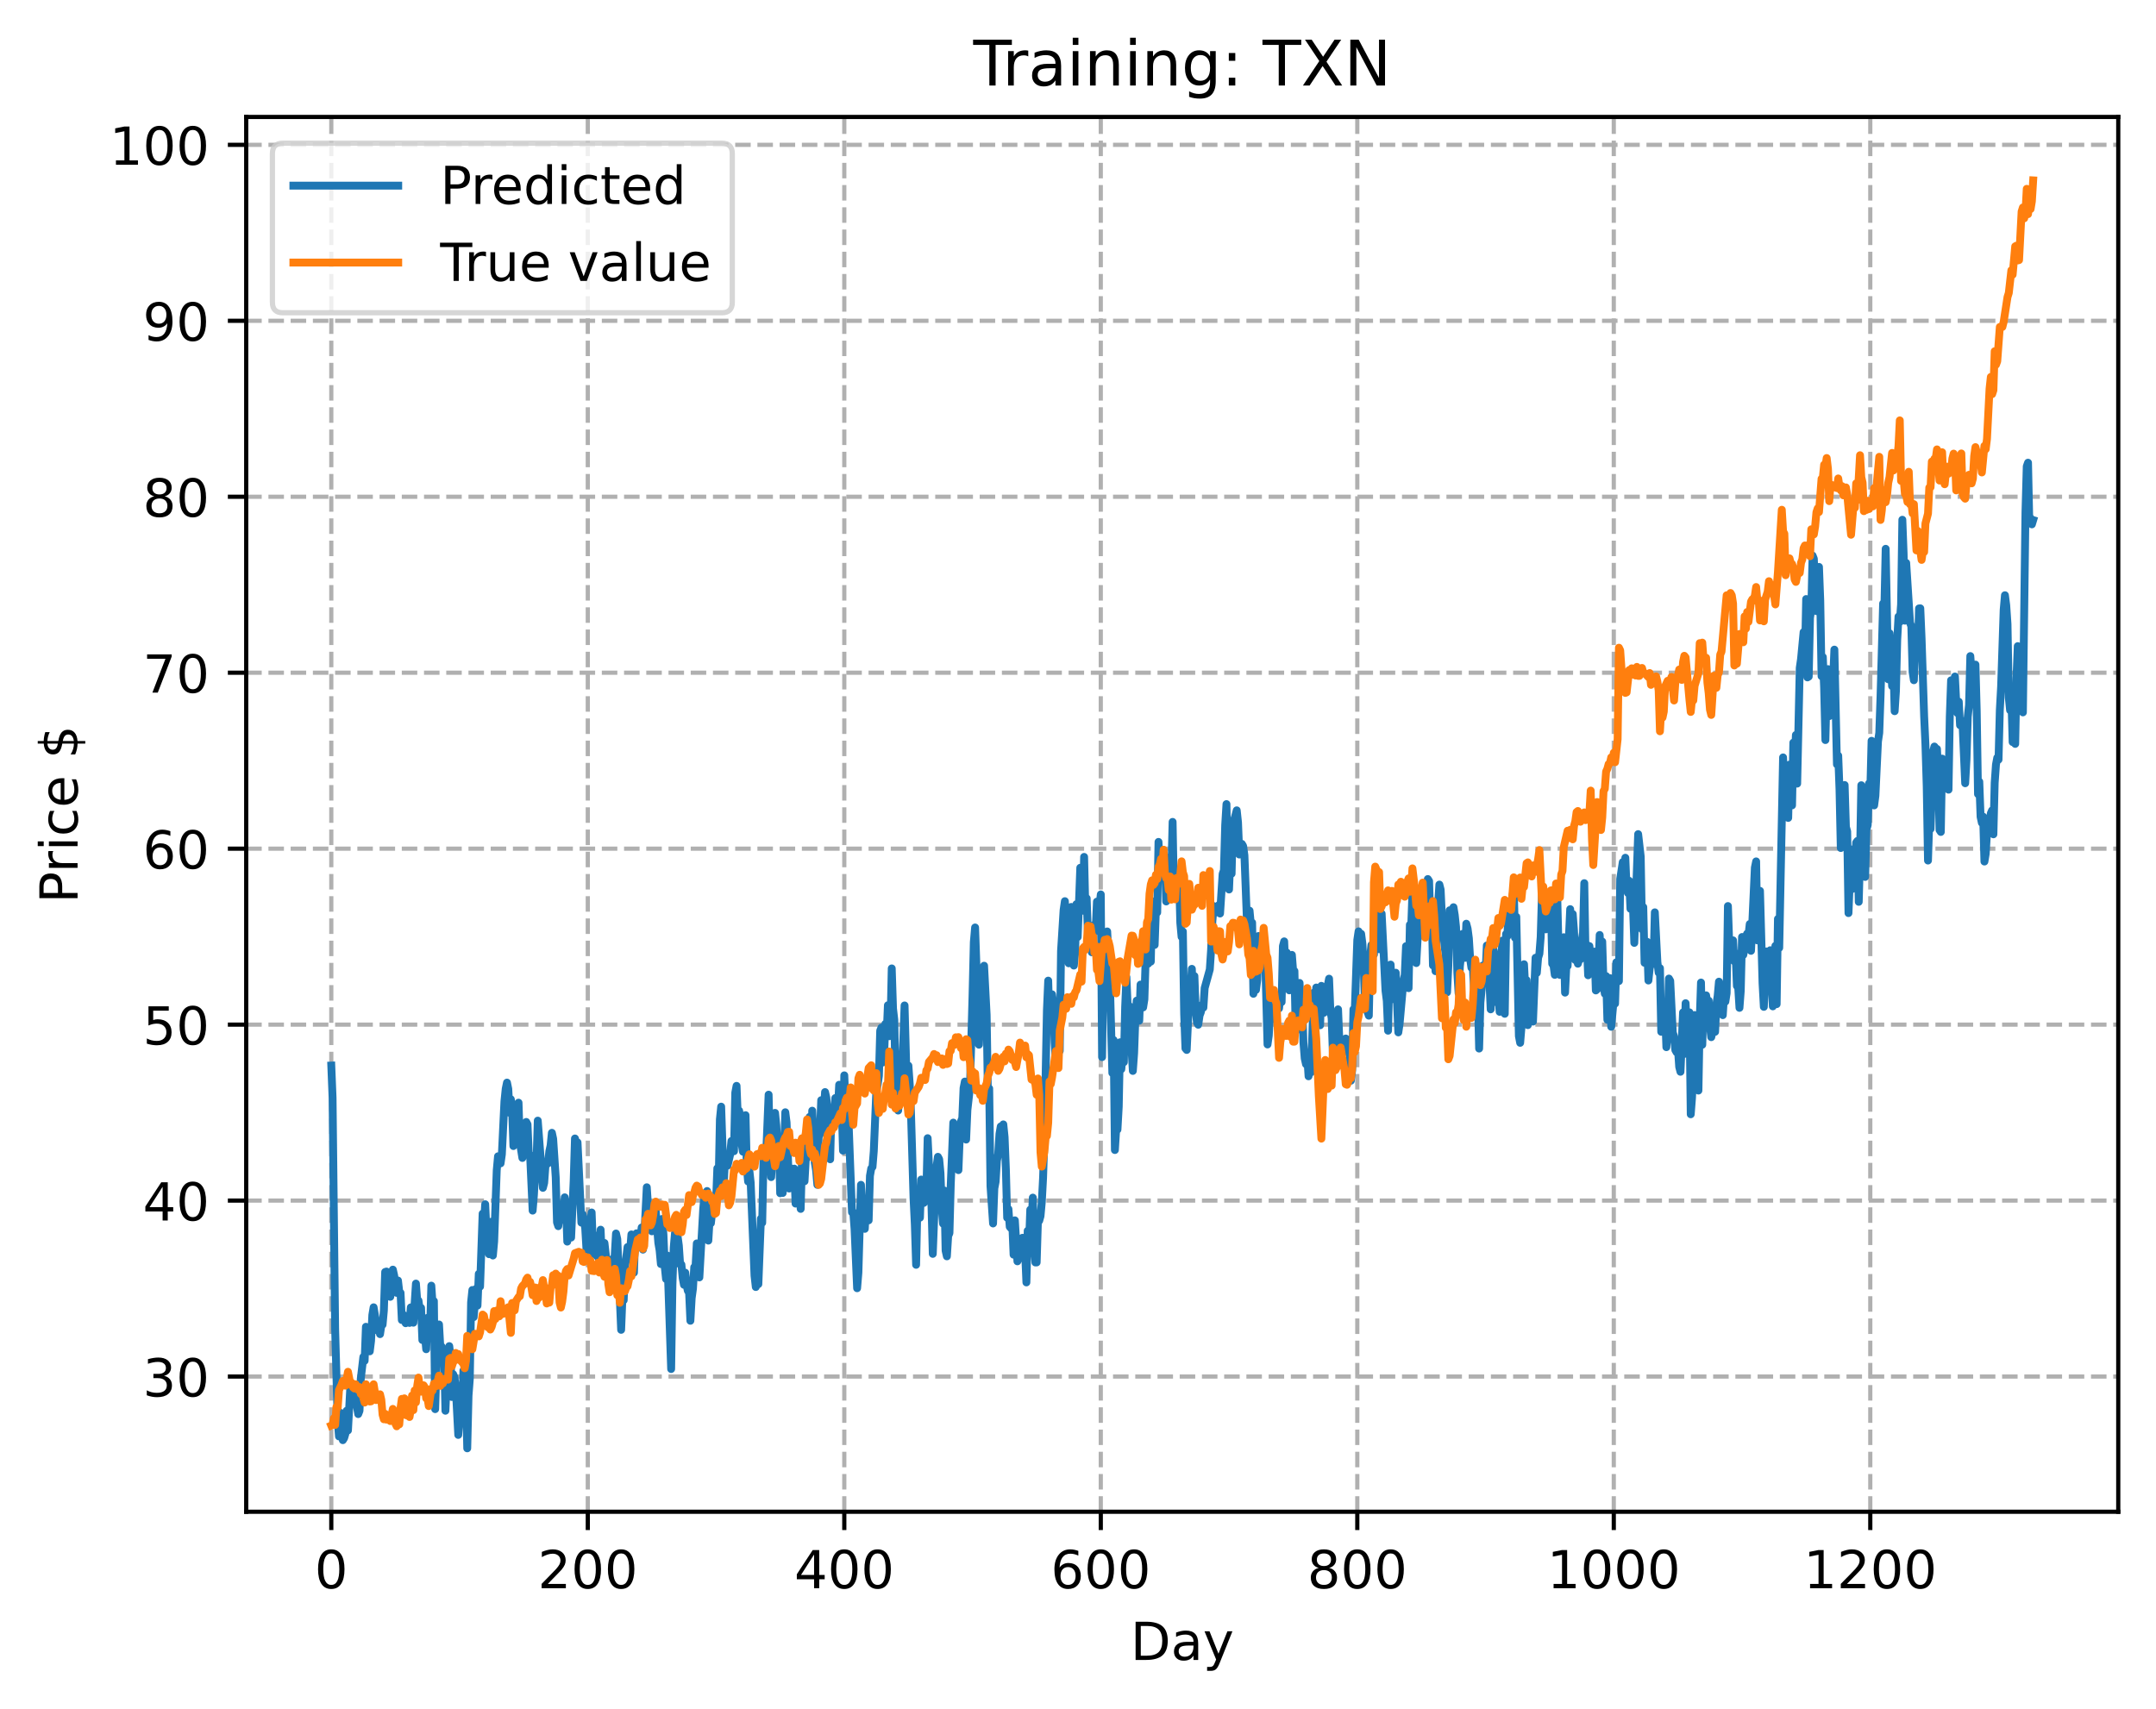 <?xml version="1.0" encoding="utf-8" standalone="no"?>
<!DOCTYPE svg PUBLIC "-//W3C//DTD SVG 1.1//EN"
  "http://www.w3.org/Graphics/SVG/1.1/DTD/svg11.dtd">
<!-- Created with matplotlib (https://matplotlib.org/) -->
<svg height="325.986pt" version="1.1" viewBox="0 0 411.286 325.986" width="411.286pt" xmlns="http://www.w3.org/2000/svg" xmlns:xlink="http://www.w3.org/1999/xlink">
 <defs>
  <style type="text/css">
*{stroke-linecap:butt;stroke-linejoin:round;}
  </style>
 </defs>
 <g id="figure_1">
  <g id="patch_1">
   <path d="M 0 325.986 
L 411.286 325.986 
L 411.286 0 
L 0 0 
z
" style="fill:#ffffff;"/>
  </g>
  <g id="axes_1">
   <g id="patch_2">
    <path d="M 46.966 288.43 
L 404.086 288.43 
L 404.086 22.318 
L 46.966 22.318 
z
" style="fill:#ffffff;"/>
   </g>
   <g id="matplotlib.axis_1">
    <g id="xtick_1">
     <g id="line2d_1">
      <path clip-path="url(#p023e1935f0)" d="M 63.198 288.43 
L 63.198 22.318 
" style="fill:none;stroke:#b0b0b0;stroke-dasharray:2.96,1.28;stroke-dashoffset:0;stroke-width:0.8;"/>
     </g>
     <g id="line2d_2">
      <defs>
       <path d="M 0 0 
L 0 3.5 
" id="md210fcd862" style="stroke:#000000;stroke-width:0.8;"/>
      </defs>
      <g>
       <use style="stroke:#000000;stroke-width:0.8;" x="63.198" xlink:href="#md210fcd862" y="288.43"/>
      </g>
     </g>
     <g id="text_1">
      <!-- 0 -->
      <defs>
       <path d="M 31.781 66.406 
Q 24.172 66.406 20.328 58.906 
Q 16.5 51.422 16.5 36.375 
Q 16.5 21.391 20.328 13.891 
Q 24.172 6.391 31.781 6.391 
Q 39.453 6.391 43.281 13.891 
Q 47.125 21.391 47.125 36.375 
Q 47.125 51.422 43.281 58.906 
Q 39.453 66.406 31.781 66.406 
z
M 31.781 74.219 
Q 44.047 74.219 50.516 64.516 
Q 56.984 54.828 56.984 36.375 
Q 56.984 17.969 50.516 8.266 
Q 44.047 -1.422 31.781 -1.422 
Q 19.531 -1.422 13.062 8.266 
Q 6.594 17.969 6.594 36.375 
Q 6.594 54.828 13.062 64.516 
Q 19.531 74.219 31.781 74.219 
z
" id="DejaVuSans-48"/>
      </defs>
      <g transform="translate(60.017 303.029)scale(0.1 -0.1)">
       <use xlink:href="#DejaVuSans-48"/>
      </g>
     </g>
    </g>
    <g id="xtick_2">
     <g id="line2d_3">
      <path clip-path="url(#p023e1935f0)" d="M 112.129 288.43 
L 112.129 22.318 
" style="fill:none;stroke:#b0b0b0;stroke-dasharray:2.96,1.28;stroke-dashoffset:0;stroke-width:0.8;"/>
     </g>
     <g id="line2d_4">
      <g>
       <use style="stroke:#000000;stroke-width:0.8;" x="112.129" xlink:href="#md210fcd862" y="288.43"/>
      </g>
     </g>
     <g id="text_2">
      <!-- 200 -->
      <defs>
       <path d="M 19.188 8.297 
L 53.609 8.297 
L 53.609 0 
L 7.328 0 
L 7.328 8.297 
Q 12.938 14.109 22.625 23.891 
Q 32.328 33.688 34.812 36.531 
Q 39.547 41.844 41.422 45.531 
Q 43.312 49.219 43.312 52.781 
Q 43.312 58.594 39.234 62.25 
Q 35.156 65.922 28.609 65.922 
Q 23.969 65.922 18.812 64.312 
Q 13.672 62.703 7.812 59.422 
L 7.812 69.391 
Q 13.766 71.781 18.938 73 
Q 24.125 74.219 28.422 74.219 
Q 39.75 74.219 46.484 68.547 
Q 53.219 62.891 53.219 53.422 
Q 53.219 48.922 51.531 44.891 
Q 49.859 40.875 45.406 35.406 
Q 44.188 33.984 37.641 27.219 
Q 31.109 20.453 19.188 8.297 
z
" id="DejaVuSans-50"/>
      </defs>
      <g transform="translate(102.585 303.029)scale(0.1 -0.1)">
       <use xlink:href="#DejaVuSans-50"/>
       <use x="63.623" xlink:href="#DejaVuSans-48"/>
       <use x="127.246" xlink:href="#DejaVuSans-48"/>
      </g>
     </g>
    </g>
    <g id="xtick_3">
     <g id="line2d_5">
      <path clip-path="url(#p023e1935f0)" d="M 161.06 288.43 
L 161.06 22.318 
" style="fill:none;stroke:#b0b0b0;stroke-dasharray:2.96,1.28;stroke-dashoffset:0;stroke-width:0.8;"/>
     </g>
     <g id="line2d_6">
      <g>
       <use style="stroke:#000000;stroke-width:0.8;" x="161.06" xlink:href="#md210fcd862" y="288.43"/>
      </g>
     </g>
     <g id="text_3">
      <!-- 400 -->
      <defs>
       <path d="M 37.797 64.312 
L 12.891 25.391 
L 37.797 25.391 
z
M 35.203 72.906 
L 47.609 72.906 
L 47.609 25.391 
L 58.016 25.391 
L 58.016 17.188 
L 47.609 17.188 
L 47.609 0 
L 37.797 0 
L 37.797 17.188 
L 4.891 17.188 
L 4.891 26.703 
z
" id="DejaVuSans-52"/>
      </defs>
      <g transform="translate(151.516 303.029)scale(0.1 -0.1)">
       <use xlink:href="#DejaVuSans-52"/>
       <use x="63.623" xlink:href="#DejaVuSans-48"/>
       <use x="127.246" xlink:href="#DejaVuSans-48"/>
      </g>
     </g>
    </g>
    <g id="xtick_4">
     <g id="line2d_7">
      <path clip-path="url(#p023e1935f0)" d="M 209.99 288.43 
L 209.99 22.318 
" style="fill:none;stroke:#b0b0b0;stroke-dasharray:2.96,1.28;stroke-dashoffset:0;stroke-width:0.8;"/>
     </g>
     <g id="line2d_8">
      <g>
       <use style="stroke:#000000;stroke-width:0.8;" x="209.99" xlink:href="#md210fcd862" y="288.43"/>
      </g>
     </g>
     <g id="text_4">
      <!-- 600 -->
      <defs>
       <path d="M 33.016 40.375 
Q 26.375 40.375 22.484 35.828 
Q 18.609 31.297 18.609 23.391 
Q 18.609 15.531 22.484 10.953 
Q 26.375 6.391 33.016 6.391 
Q 39.656 6.391 43.531 10.953 
Q 47.406 15.531 47.406 23.391 
Q 47.406 31.297 43.531 35.828 
Q 39.656 40.375 33.016 40.375 
z
M 52.594 71.297 
L 52.594 62.312 
Q 48.875 64.062 45.094 64.984 
Q 41.312 65.922 37.594 65.922 
Q 27.828 65.922 22.672 59.328 
Q 17.531 52.734 16.797 39.406 
Q 19.672 43.656 24.016 45.922 
Q 28.375 48.188 33.594 48.188 
Q 44.578 48.188 50.953 41.516 
Q 57.328 34.859 57.328 23.391 
Q 57.328 12.156 50.688 5.359 
Q 44.047 -1.422 33.016 -1.422 
Q 20.359 -1.422 13.672 8.266 
Q 6.984 17.969 6.984 36.375 
Q 6.984 53.656 15.188 63.938 
Q 23.391 74.219 37.203 74.219 
Q 40.922 74.219 44.703 73.484 
Q 48.484 72.75 52.594 71.297 
z
" id="DejaVuSans-54"/>
      </defs>
      <g transform="translate(200.446 303.029)scale(0.1 -0.1)">
       <use xlink:href="#DejaVuSans-54"/>
       <use x="63.623" xlink:href="#DejaVuSans-48"/>
       <use x="127.246" xlink:href="#DejaVuSans-48"/>
      </g>
     </g>
    </g>
    <g id="xtick_5">
     <g id="line2d_9">
      <path clip-path="url(#p023e1935f0)" d="M 258.921 288.43 
L 258.921 22.318 
" style="fill:none;stroke:#b0b0b0;stroke-dasharray:2.96,1.28;stroke-dashoffset:0;stroke-width:0.8;"/>
     </g>
     <g id="line2d_10">
      <g>
       <use style="stroke:#000000;stroke-width:0.8;" x="258.921" xlink:href="#md210fcd862" y="288.43"/>
      </g>
     </g>
     <g id="text_5">
      <!-- 800 -->
      <defs>
       <path d="M 31.781 34.625 
Q 24.75 34.625 20.719 30.859 
Q 16.703 27.094 16.703 20.516 
Q 16.703 13.922 20.719 10.156 
Q 24.75 6.391 31.781 6.391 
Q 38.812 6.391 42.859 10.172 
Q 46.922 13.969 46.922 20.516 
Q 46.922 27.094 42.891 30.859 
Q 38.875 34.625 31.781 34.625 
z
M 21.922 38.812 
Q 15.578 40.375 12.031 44.719 
Q 8.5 49.078 8.5 55.328 
Q 8.5 64.062 14.719 69.141 
Q 20.953 74.219 31.781 74.219 
Q 42.672 74.219 48.875 69.141 
Q 55.078 64.062 55.078 55.328 
Q 55.078 49.078 51.531 44.719 
Q 48 40.375 41.703 38.812 
Q 48.828 37.156 52.797 32.312 
Q 56.781 27.484 56.781 20.516 
Q 56.781 9.906 50.312 4.234 
Q 43.844 -1.422 31.781 -1.422 
Q 19.734 -1.422 13.25 4.234 
Q 6.781 9.906 6.781 20.516 
Q 6.781 27.484 10.781 32.312 
Q 14.797 37.156 21.922 38.812 
z
M 18.312 54.391 
Q 18.312 48.734 21.844 45.562 
Q 25.391 42.391 31.781 42.391 
Q 38.141 42.391 41.719 45.562 
Q 45.312 48.734 45.312 54.391 
Q 45.312 60.062 41.719 63.234 
Q 38.141 66.406 31.781 66.406 
Q 25.391 66.406 21.844 63.234 
Q 18.312 60.062 18.312 54.391 
z
" id="DejaVuSans-56"/>
      </defs>
      <g transform="translate(249.377 303.029)scale(0.1 -0.1)">
       <use xlink:href="#DejaVuSans-56"/>
       <use x="63.623" xlink:href="#DejaVuSans-48"/>
       <use x="127.246" xlink:href="#DejaVuSans-48"/>
      </g>
     </g>
    </g>
    <g id="xtick_6">
     <g id="line2d_11">
      <path clip-path="url(#p023e1935f0)" d="M 307.851 288.43 
L 307.851 22.318 
" style="fill:none;stroke:#b0b0b0;stroke-dasharray:2.96,1.28;stroke-dashoffset:0;stroke-width:0.8;"/>
     </g>
     <g id="line2d_12">
      <g>
       <use style="stroke:#000000;stroke-width:0.8;" x="307.851" xlink:href="#md210fcd862" y="288.43"/>
      </g>
     </g>
     <g id="text_6">
      <!-- 1000 -->
      <defs>
       <path d="M 12.406 8.297 
L 28.516 8.297 
L 28.516 63.922 
L 10.984 60.406 
L 10.984 69.391 
L 28.422 72.906 
L 38.281 72.906 
L 38.281 8.297 
L 54.391 8.297 
L 54.391 0 
L 12.406 0 
z
" id="DejaVuSans-49"/>
      </defs>
      <g transform="translate(295.126 303.029)scale(0.1 -0.1)">
       <use xlink:href="#DejaVuSans-49"/>
       <use x="63.623" xlink:href="#DejaVuSans-48"/>
       <use x="127.246" xlink:href="#DejaVuSans-48"/>
       <use x="190.869" xlink:href="#DejaVuSans-48"/>
      </g>
     </g>
    </g>
    <g id="xtick_7">
     <g id="line2d_13">
      <path clip-path="url(#p023e1935f0)" d="M 356.782 288.43 
L 356.782 22.318 
" style="fill:none;stroke:#b0b0b0;stroke-dasharray:2.96,1.28;stroke-dashoffset:0;stroke-width:0.8;"/>
     </g>
     <g id="line2d_14">
      <g>
       <use style="stroke:#000000;stroke-width:0.8;" x="356.782" xlink:href="#md210fcd862" y="288.43"/>
      </g>
     </g>
     <g id="text_7">
      <!-- 1200 -->
      <g transform="translate(344.057 303.029)scale(0.1 -0.1)">
       <use xlink:href="#DejaVuSans-49"/>
       <use x="63.623" xlink:href="#DejaVuSans-50"/>
       <use x="127.246" xlink:href="#DejaVuSans-48"/>
       <use x="190.869" xlink:href="#DejaVuSans-48"/>
      </g>
     </g>
    </g>
    <g id="text_8">
     <!-- Day -->
     <defs>
      <path d="M 19.672 64.797 
L 19.672 8.109 
L 31.594 8.109 
Q 46.688 8.109 53.688 14.938 
Q 60.688 21.781 60.688 36.531 
Q 60.688 51.172 53.688 57.984 
Q 46.688 64.797 31.594 64.797 
z
M 9.812 72.906 
L 30.078 72.906 
Q 51.266 72.906 61.172 64.094 
Q 71.094 55.281 71.094 36.531 
Q 71.094 17.672 61.125 8.828 
Q 51.172 0 30.078 0 
L 9.812 0 
z
" id="DejaVuSans-68"/>
      <path d="M 34.281 27.484 
Q 23.391 27.484 19.188 25 
Q 14.984 22.516 14.984 16.5 
Q 14.984 11.719 18.141 8.906 
Q 21.297 6.109 26.703 6.109 
Q 34.188 6.109 38.703 11.406 
Q 43.219 16.703 43.219 25.484 
L 43.219 27.484 
z
M 52.203 31.203 
L 52.203 0 
L 43.219 0 
L 43.219 8.297 
Q 40.141 3.328 35.547 0.953 
Q 30.953 -1.422 24.312 -1.422 
Q 15.922 -1.422 10.953 3.297 
Q 6 8.016 6 15.922 
Q 6 25.141 12.172 29.828 
Q 18.359 34.516 30.609 34.516 
L 43.219 34.516 
L 43.219 35.406 
Q 43.219 41.609 39.141 45 
Q 35.062 48.391 27.688 48.391 
Q 23 48.391 18.547 47.266 
Q 14.109 46.141 10.016 43.891 
L 10.016 52.203 
Q 14.938 54.109 19.578 55.047 
Q 24.219 56 28.609 56 
Q 40.484 56 46.344 49.844 
Q 52.203 43.703 52.203 31.203 
z
" id="DejaVuSans-97"/>
      <path d="M 32.172 -5.078 
Q 28.375 -14.844 24.75 -17.812 
Q 21.141 -20.797 15.094 -20.797 
L 7.906 -20.797 
L 7.906 -13.281 
L 13.188 -13.281 
Q 16.891 -13.281 18.938 -11.516 
Q 21 -9.766 23.484 -3.219 
L 25.094 0.875 
L 2.984 54.688 
L 12.5 54.688 
L 29.594 11.922 
L 46.688 54.688 
L 56.203 54.688 
z
" id="DejaVuSans-121"/>
     </defs>
     <g transform="translate(215.652 316.707)scale(0.1 -0.1)">
      <use xlink:href="#DejaVuSans-68"/>
      <use x="77.002" xlink:href="#DejaVuSans-97"/>
      <use x="138.281" xlink:href="#DejaVuSans-121"/>
     </g>
    </g>
   </g>
   <g id="matplotlib.axis_2">
    <g id="ytick_1">
     <g id="line2d_15">
      <path clip-path="url(#p023e1935f0)" d="M 46.966 262.633 
L 404.086 262.633 
" style="fill:none;stroke:#b0b0b0;stroke-dasharray:2.96,1.28;stroke-dashoffset:0;stroke-width:0.8;"/>
     </g>
     <g id="line2d_16">
      <defs>
       <path d="M 0 0 
L -3.5 0 
" id="m4482208f0e" style="stroke:#000000;stroke-width:0.8;"/>
      </defs>
      <g>
       <use style="stroke:#000000;stroke-width:0.8;" x="46.966" xlink:href="#m4482208f0e" y="262.633"/>
      </g>
     </g>
     <g id="text_9">
      <!-- 30 -->
      <defs>
       <path d="M 40.578 39.312 
Q 47.656 37.797 51.625 33 
Q 55.609 28.219 55.609 21.188 
Q 55.609 10.406 48.188 4.484 
Q 40.766 -1.422 27.094 -1.422 
Q 22.516 -1.422 17.656 -0.516 
Q 12.797 0.391 7.625 2.203 
L 7.625 11.719 
Q 11.719 9.328 16.594 8.109 
Q 21.484 6.891 26.812 6.891 
Q 36.078 6.891 40.938 10.547 
Q 45.797 14.203 45.797 21.188 
Q 45.797 27.641 41.281 31.266 
Q 36.766 34.906 28.719 34.906 
L 20.219 34.906 
L 20.219 43.016 
L 29.109 43.016 
Q 36.375 43.016 40.234 45.922 
Q 44.094 48.828 44.094 54.297 
Q 44.094 59.906 40.109 62.906 
Q 36.141 65.922 28.719 65.922 
Q 24.656 65.922 20.016 65.031 
Q 15.375 64.156 9.812 62.312 
L 9.812 71.094 
Q 15.438 72.656 20.344 73.438 
Q 25.25 74.219 29.594 74.219 
Q 40.828 74.219 47.359 69.109 
Q 53.906 64.016 53.906 55.328 
Q 53.906 49.266 50.438 45.094 
Q 46.969 40.922 40.578 39.312 
z
" id="DejaVuSans-51"/>
      </defs>
      <g transform="translate(27.241 266.433)scale(0.1 -0.1)">
       <use xlink:href="#DejaVuSans-51"/>
       <use x="63.623" xlink:href="#DejaVuSans-48"/>
      </g>
     </g>
    </g>
    <g id="ytick_2">
     <g id="line2d_17">
      <path clip-path="url(#p023e1935f0)" d="M 46.966 229.062 
L 404.086 229.062 
" style="fill:none;stroke:#b0b0b0;stroke-dasharray:2.96,1.28;stroke-dashoffset:0;stroke-width:0.8;"/>
     </g>
     <g id="line2d_18">
      <g>
       <use style="stroke:#000000;stroke-width:0.8;" x="46.966" xlink:href="#m4482208f0e" y="229.062"/>
      </g>
     </g>
     <g id="text_10">
      <!-- 40 -->
      <g transform="translate(27.241 232.861)scale(0.1 -0.1)">
       <use xlink:href="#DejaVuSans-52"/>
       <use x="63.623" xlink:href="#DejaVuSans-48"/>
      </g>
     </g>
    </g>
    <g id="ytick_3">
     <g id="line2d_19">
      <path clip-path="url(#p023e1935f0)" d="M 46.966 195.49 
L 404.086 195.49 
" style="fill:none;stroke:#b0b0b0;stroke-dasharray:2.96,1.28;stroke-dashoffset:0;stroke-width:0.8;"/>
     </g>
     <g id="line2d_20">
      <g>
       <use style="stroke:#000000;stroke-width:0.8;" x="46.966" xlink:href="#m4482208f0e" y="195.49"/>
      </g>
     </g>
     <g id="text_11">
      <!-- 50 -->
      <defs>
       <path d="M 10.797 72.906 
L 49.516 72.906 
L 49.516 64.594 
L 19.828 64.594 
L 19.828 46.734 
Q 21.969 47.469 24.109 47.828 
Q 26.266 48.188 28.422 48.188 
Q 40.625 48.188 47.75 41.5 
Q 54.891 34.812 54.891 23.391 
Q 54.891 11.625 47.562 5.094 
Q 40.234 -1.422 26.906 -1.422 
Q 22.312 -1.422 17.547 -0.641 
Q 12.797 0.141 7.719 1.703 
L 7.719 11.625 
Q 12.109 9.234 16.797 8.062 
Q 21.484 6.891 26.703 6.891 
Q 35.156 6.891 40.078 11.328 
Q 45.016 15.766 45.016 23.391 
Q 45.016 31 40.078 35.438 
Q 35.156 39.891 26.703 39.891 
Q 22.75 39.891 18.812 39.016 
Q 14.891 38.141 10.797 36.281 
z
" id="DejaVuSans-53"/>
      </defs>
      <g transform="translate(27.241 199.29)scale(0.1 -0.1)">
       <use xlink:href="#DejaVuSans-53"/>
       <use x="63.623" xlink:href="#DejaVuSans-48"/>
      </g>
     </g>
    </g>
    <g id="ytick_4">
     <g id="line2d_21">
      <path clip-path="url(#p023e1935f0)" d="M 46.966 161.919 
L 404.086 161.919 
" style="fill:none;stroke:#b0b0b0;stroke-dasharray:2.96,1.28;stroke-dashoffset:0;stroke-width:0.8;"/>
     </g>
     <g id="line2d_22">
      <g>
       <use style="stroke:#000000;stroke-width:0.8;" x="46.966" xlink:href="#m4482208f0e" y="161.919"/>
      </g>
     </g>
     <g id="text_12">
      <!-- 60 -->
      <g transform="translate(27.241 165.718)scale(0.1 -0.1)">
       <use xlink:href="#DejaVuSans-54"/>
       <use x="63.623" xlink:href="#DejaVuSans-48"/>
      </g>
     </g>
    </g>
    <g id="ytick_5">
     <g id="line2d_23">
      <path clip-path="url(#p023e1935f0)" d="M 46.966 128.347 
L 404.086 128.347 
" style="fill:none;stroke:#b0b0b0;stroke-dasharray:2.96,1.28;stroke-dashoffset:0;stroke-width:0.8;"/>
     </g>
     <g id="line2d_24">
      <g>
       <use style="stroke:#000000;stroke-width:0.8;" x="46.966" xlink:href="#m4482208f0e" y="128.347"/>
      </g>
     </g>
     <g id="text_13">
      <!-- 70 -->
      <defs>
       <path d="M 8.203 72.906 
L 55.078 72.906 
L 55.078 68.703 
L 28.609 0 
L 18.312 0 
L 43.219 64.594 
L 8.203 64.594 
z
" id="DejaVuSans-55"/>
      </defs>
      <g transform="translate(27.241 132.146)scale(0.1 -0.1)">
       <use xlink:href="#DejaVuSans-55"/>
       <use x="63.623" xlink:href="#DejaVuSans-48"/>
      </g>
     </g>
    </g>
    <g id="ytick_6">
     <g id="line2d_25">
      <path clip-path="url(#p023e1935f0)" d="M 46.966 94.776 
L 404.086 94.776 
" style="fill:none;stroke:#b0b0b0;stroke-dasharray:2.96,1.28;stroke-dashoffset:0;stroke-width:0.8;"/>
     </g>
     <g id="line2d_26">
      <g>
       <use style="stroke:#000000;stroke-width:0.8;" x="46.966" xlink:href="#m4482208f0e" y="94.776"/>
      </g>
     </g>
     <g id="text_14">
      <!-- 80 -->
      <g transform="translate(27.241 98.575)scale(0.1 -0.1)">
       <use xlink:href="#DejaVuSans-56"/>
       <use x="63.623" xlink:href="#DejaVuSans-48"/>
      </g>
     </g>
    </g>
    <g id="ytick_7">
     <g id="line2d_27">
      <path clip-path="url(#p023e1935f0)" d="M 46.966 61.204 
L 404.086 61.204 
" style="fill:none;stroke:#b0b0b0;stroke-dasharray:2.96,1.28;stroke-dashoffset:0;stroke-width:0.8;"/>
     </g>
     <g id="line2d_28">
      <g>
       <use style="stroke:#000000;stroke-width:0.8;" x="46.966" xlink:href="#m4482208f0e" y="61.204"/>
      </g>
     </g>
     <g id="text_15">
      <!-- 90 -->
      <defs>
       <path d="M 10.984 1.516 
L 10.984 10.5 
Q 14.703 8.734 18.5 7.812 
Q 22.312 6.891 25.984 6.891 
Q 35.75 6.891 40.891 13.453 
Q 46.047 20.016 46.781 33.406 
Q 43.953 29.203 39.594 26.953 
Q 35.25 24.703 29.984 24.703 
Q 19.047 24.703 12.672 31.312 
Q 6.297 37.938 6.297 49.422 
Q 6.297 60.641 12.938 67.422 
Q 19.578 74.219 30.609 74.219 
Q 43.266 74.219 49.922 64.516 
Q 56.594 54.828 56.594 36.375 
Q 56.594 19.141 48.406 8.859 
Q 40.234 -1.422 26.422 -1.422 
Q 22.703 -1.422 18.891 -0.688 
Q 15.094 0.047 10.984 1.516 
z
M 30.609 32.422 
Q 37.25 32.422 41.125 36.953 
Q 45.016 41.5 45.016 49.422 
Q 45.016 57.281 41.125 61.844 
Q 37.25 66.406 30.609 66.406 
Q 23.969 66.406 20.094 61.844 
Q 16.219 57.281 16.219 49.422 
Q 16.219 41.5 20.094 36.953 
Q 23.969 32.422 30.609 32.422 
z
" id="DejaVuSans-57"/>
      </defs>
      <g transform="translate(27.241 65.003)scale(0.1 -0.1)">
       <use xlink:href="#DejaVuSans-57"/>
       <use x="63.623" xlink:href="#DejaVuSans-48"/>
      </g>
     </g>
    </g>
    <g id="ytick_8">
     <g id="line2d_29">
      <path clip-path="url(#p023e1935f0)" d="M 46.966 27.633 
L 404.086 27.633 
" style="fill:none;stroke:#b0b0b0;stroke-dasharray:2.96,1.28;stroke-dashoffset:0;stroke-width:0.8;"/>
     </g>
     <g id="line2d_30">
      <g>
       <use style="stroke:#000000;stroke-width:0.8;" x="46.966" xlink:href="#m4482208f0e" y="27.633"/>
      </g>
     </g>
     <g id="text_16">
      <!-- 100 -->
      <g transform="translate(20.878 31.432)scale(0.1 -0.1)">
       <use xlink:href="#DejaVuSans-49"/>
       <use x="63.623" xlink:href="#DejaVuSans-48"/>
       <use x="127.246" xlink:href="#DejaVuSans-48"/>
      </g>
     </g>
    </g>
    <g id="text_17">
     <!-- Price $ -->
     <defs>
      <path d="M 19.672 64.797 
L 19.672 37.406 
L 32.078 37.406 
Q 38.969 37.406 42.719 40.969 
Q 46.484 44.531 46.484 51.125 
Q 46.484 57.672 42.719 61.234 
Q 38.969 64.797 32.078 64.797 
z
M 9.812 72.906 
L 32.078 72.906 
Q 44.344 72.906 50.609 67.359 
Q 56.891 61.812 56.891 51.125 
Q 56.891 40.328 50.609 34.812 
Q 44.344 29.297 32.078 29.297 
L 19.672 29.297 
L 19.672 0 
L 9.812 0 
z
" id="DejaVuSans-80"/>
      <path d="M 41.109 46.297 
Q 39.594 47.172 37.812 47.578 
Q 36.031 48 33.891 48 
Q 26.266 48 22.188 43.047 
Q 18.109 38.094 18.109 28.812 
L 18.109 0 
L 9.078 0 
L 9.078 54.688 
L 18.109 54.688 
L 18.109 46.188 
Q 20.953 51.172 25.484 53.578 
Q 30.031 56 36.531 56 
Q 37.453 56 38.578 55.875 
Q 39.703 55.766 41.062 55.516 
z
" id="DejaVuSans-114"/>
      <path d="M 9.422 54.688 
L 18.406 54.688 
L 18.406 0 
L 9.422 0 
z
M 9.422 75.984 
L 18.406 75.984 
L 18.406 64.594 
L 9.422 64.594 
z
" id="DejaVuSans-105"/>
      <path d="M 48.781 52.594 
L 48.781 44.188 
Q 44.969 46.297 41.141 47.344 
Q 37.312 48.391 33.406 48.391 
Q 24.656 48.391 19.812 42.844 
Q 14.984 37.312 14.984 27.297 
Q 14.984 17.281 19.812 11.734 
Q 24.656 6.203 33.406 6.203 
Q 37.312 6.203 41.141 7.25 
Q 44.969 8.297 48.781 10.406 
L 48.781 2.094 
Q 45.016 0.344 40.984 -0.531 
Q 36.969 -1.422 32.422 -1.422 
Q 20.062 -1.422 12.781 6.344 
Q 5.516 14.109 5.516 27.297 
Q 5.516 40.672 12.859 48.328 
Q 20.219 56 33.016 56 
Q 37.156 56 41.109 55.141 
Q 45.062 54.297 48.781 52.594 
z
" id="DejaVuSans-99"/>
      <path d="M 56.203 29.594 
L 56.203 25.203 
L 14.891 25.203 
Q 15.484 15.922 20.484 11.062 
Q 25.484 6.203 34.422 6.203 
Q 39.594 6.203 44.453 7.469 
Q 49.312 8.734 54.109 11.281 
L 54.109 2.781 
Q 49.266 0.734 44.188 -0.344 
Q 39.109 -1.422 33.891 -1.422 
Q 20.797 -1.422 13.156 6.188 
Q 5.516 13.812 5.516 26.812 
Q 5.516 40.234 12.766 48.109 
Q 20.016 56 32.328 56 
Q 43.359 56 49.781 48.891 
Q 56.203 41.797 56.203 29.594 
z
M 47.219 32.234 
Q 47.125 39.594 43.094 43.984 
Q 39.062 48.391 32.422 48.391 
Q 24.906 48.391 20.391 44.141 
Q 15.875 39.891 15.188 32.172 
z
" id="DejaVuSans-101"/>
      <path id="DejaVuSans-32"/>
      <path d="M 33.797 -14.703 
L 28.906 -14.703 
L 28.859 0 
Q 23.734 0.094 18.609 1.188 
Q 13.484 2.297 8.297 4.5 
L 8.297 13.281 
Q 13.281 10.156 18.375 8.562 
Q 23.484 6.984 28.906 6.938 
L 28.906 29.203 
Q 18.109 30.953 13.203 35.156 
Q 8.297 39.359 8.297 46.688 
Q 8.297 54.641 13.625 59.219 
Q 18.953 63.812 28.906 64.5 
L 28.906 75.984 
L 33.797 75.984 
L 33.797 64.656 
Q 38.328 64.453 42.578 63.688 
Q 46.828 62.938 50.875 61.625 
L 50.875 53.078 
Q 46.828 55.125 42.547 56.25 
Q 38.281 57.375 33.797 57.562 
L 33.797 36.719 
Q 44.875 35.016 50.094 30.609 
Q 55.328 26.219 55.328 18.609 
Q 55.328 10.359 49.781 5.594 
Q 44.234 0.828 33.797 0.094 
z
M 28.906 37.594 
L 28.906 57.625 
Q 23.25 56.984 20.266 54.391 
Q 17.281 51.812 17.281 47.516 
Q 17.281 43.312 20.031 40.969 
Q 22.797 38.625 28.906 37.594 
z
M 33.797 28.219 
L 33.797 7.078 
Q 39.984 7.906 43.141 10.594 
Q 46.297 13.281 46.297 17.672 
Q 46.297 21.969 43.281 24.5 
Q 40.281 27.047 33.797 28.219 
z
" id="DejaVuSans-36"/>
     </defs>
     <g transform="translate(14.798 172.342)rotate(-90)scale(0.1 -0.1)">
      <use xlink:href="#DejaVuSans-80"/>
      <use x="58.553" xlink:href="#DejaVuSans-114"/>
      <use x="99.666" xlink:href="#DejaVuSans-105"/>
      <use x="127.449" xlink:href="#DejaVuSans-99"/>
      <use x="182.43" xlink:href="#DejaVuSans-101"/>
      <use x="243.953" xlink:href="#DejaVuSans-32"/>
      <use x="275.74" xlink:href="#DejaVuSans-36"/>
     </g>
    </g>
   </g>
   <g id="line2d_31">
    <path clip-path="url(#p023e1935f0)" d="M 63.198 203.306 
L 63.443 209.449 
L 63.932 253.552 
L 64.422 271.111 
L 64.666 274.061 
L 64.911 269.539 
L 65.156 271.593 
L 65.4 274.777 
L 65.645 274.378 
L 65.89 273.55 
L 66.134 269.159 
L 66.379 272.923 
L 66.868 263.894 
L 67.113 267.418 
L 67.357 266.7 
L 67.602 264.288 
L 67.847 267.028 
L 68.336 269.799 
L 68.581 269.173 
L 68.825 263.052 
L 69.315 258.883 
L 69.559 259.629 
L 69.804 253.143 
L 70.049 255.552 
L 70.538 257.825 
L 70.783 255.843 
L 71.027 250.89 
L 71.272 249.425 
L 72.006 253.848 
L 72.251 253.408 
L 72.495 254.544 
L 72.74 252.917 
L 72.984 252.744 
L 73.229 250.028 
L 73.474 242.683 
L 73.718 242.602 
L 74.452 247.426 
L 74.942 242.238 
L 75.186 243.331 
L 75.676 246.673 
L 75.92 244.316 
L 76.165 246.473 
L 76.41 246.662 
L 76.654 251.856 
L 76.899 250.81 
L 77.388 252.462 
L 77.878 252.048 
L 78.122 252.404 
L 78.367 249.441 
L 78.611 251.37 
L 78.856 252.367 
L 79.345 244.9 
L 79.59 248.175 
L 79.835 248.151 
L 80.079 249.909 
L 80.324 249.528 
L 80.569 255.669 
L 80.813 251.97 
L 81.303 257.425 
L 81.547 251.439 
L 81.792 253.62 
L 82.037 253.817 
L 82.281 245.296 
L 82.526 248.889 
L 82.771 248.232 
L 83.015 268.855 
L 83.505 253.456 
L 83.749 252.7 
L 83.994 257.032 
L 84.239 256.911 
L 84.483 259.001 
L 84.728 258.507 
L 84.972 269.163 
L 85.217 263.279 
L 85.462 262.147 
L 85.706 256.83 
L 85.951 259.04 
L 86.196 266.536 
L 86.44 262.183 
L 86.685 262.72 
L 86.93 264.471 
L 87.419 273.774 
L 87.908 267.636 
L 88.153 271.129 
L 88.398 261.483 
L 88.642 264.505 
L 88.887 265.454 
L 89.132 276.334 
L 89.376 266.29 
L 89.621 263.086 
L 89.866 248.481 
L 90.11 246.12 
L 90.355 251.302 
L 90.844 245.878 
L 91.089 249.102 
L 91.333 243.041 
L 91.578 245.476 
L 92.067 231.555 
L 92.312 233.545 
L 92.557 229.76 
L 92.801 234.866 
L 93.046 236.436 
L 93.291 239.296 
L 93.535 236.906 
L 93.78 233.084 
L 94.025 239.544 
L 94.269 236.864 
L 94.759 223.29 
L 95.003 220.61 
L 95.248 221.144 
L 95.493 221.963 
L 95.737 220.248 
L 96.227 210.138 
L 96.471 207.738 
L 96.716 206.553 
L 96.96 207.758 
L 97.205 212.318 
L 97.45 209.73 
L 97.694 211.656 
L 97.939 218.659 
L 98.184 214.898 
L 98.428 213.813 
L 98.918 210.384 
L 99.162 217.899 
L 99.652 220.931 
L 99.896 218.202 
L 100.141 217.988 
L 100.386 214.061 
L 100.63 214.523 
L 100.875 220.381 
L 101.12 220.326 
L 101.609 230.981 
L 101.854 227.984 
L 102.098 223.365 
L 102.343 221.898 
L 102.587 213.81 
L 103.566 226.634 
L 103.811 225.681 
L 104.055 222.356 
L 104.3 221.921 
L 104.545 221.975 
L 104.789 219.649 
L 105.034 218.552 
L 105.279 216.133 
L 105.523 217.274 
L 106.013 224.651 
L 106.257 233.223 
L 106.502 233.945 
L 106.991 229.772 
L 107.236 232.673 
L 107.481 232.728 
L 107.725 228.441 
L 107.97 229.897 
L 108.215 236.892 
L 108.459 230.983 
L 108.704 232.507 
L 108.948 236.126 
L 109.438 225.262 
L 109.682 217.217 
L 109.927 218.087 
L 110.172 217.961 
L 110.906 233.272 
L 111.15 231.709 
L 111.395 232.633 
L 111.64 234.39 
L 111.884 238.481 
L 112.129 237.074 
L 112.374 240.101 
L 112.618 233.199 
L 112.863 231.335 
L 113.108 237.801 
L 113.352 238.877 
L 113.597 238.929 
L 113.842 239.651 
L 114.086 235.69 
L 114.331 241.694 
L 114.575 234.617 
L 114.82 240.362 
L 115.065 242.29 
L 115.309 237.151 
L 116.043 243.524 
L 116.288 241.262 
L 116.533 243.162 
L 116.777 240.274 
L 117.022 241.411 
L 117.267 239.462 
L 117.511 235.345 
L 117.756 236.415 
L 118.49 253.726 
L 118.735 247.602 
L 118.979 248.078 
L 119.224 241.81 
L 119.713 237.926 
L 119.958 239.563 
L 120.203 238.677 
L 120.447 235.523 
L 120.692 236.806 
L 120.936 242.814 
L 121.181 235.572 
L 121.426 235.308 
L 121.67 237.747 
L 121.915 235.273 
L 122.16 236.073 
L 122.404 234.195 
L 122.649 238.422 
L 122.894 236.049 
L 123.383 226.523 
L 123.872 233.923 
L 124.117 230.643 
L 124.362 234.928 
L 124.606 232.571 
L 125.096 231.089 
L 125.585 237.134 
L 125.83 238.567 
L 126.074 241.18 
L 126.319 232.567 
L 126.563 235.557 
L 126.808 241.651 
L 127.053 244.025 
L 127.297 239.549 
L 128.031 261.202 
L 128.276 245.04 
L 128.521 238.028 
L 128.765 235.223 
L 129.01 236.899 
L 129.255 235.833 
L 129.499 237.664 
L 129.744 241.269 
L 129.989 241.278 
L 130.233 243.849 
L 130.478 245.136 
L 130.723 242.82 
L 130.967 245.114 
L 131.212 246.282 
L 131.457 246.659 
L 131.701 251.997 
L 131.946 247.672 
L 132.191 245.873 
L 132.435 241.772 
L 132.68 241.664 
L 132.924 237.236 
L 133.169 239.529 
L 133.414 243.724 
L 134.148 230.659 
L 134.392 227.904 
L 134.637 227.903 
L 134.882 227.239 
L 135.126 236.702 
L 135.371 232.631 
L 135.616 233.379 
L 135.86 231.136 
L 136.105 230.838 
L 136.35 229.787 
L 136.594 229.337 
L 136.839 222.904 
L 137.084 225.822 
L 137.328 213.559 
L 137.573 211.141 
L 138.062 225.797 
L 138.307 221.261 
L 138.551 220.482 
L 138.796 222.4 
L 139.285 220.273 
L 139.53 217.696 
L 139.775 218.991 
L 140.019 219.646 
L 140.264 208.46 
L 140.509 207.174 
L 140.753 213.307 
L 140.998 211.91 
L 141.243 213.29 
L 141.487 218.262 
L 141.732 219.738 
L 141.977 218.21 
L 142.221 212.77 
L 142.466 222.793 
L 142.711 225.427 
L 142.955 223.369 
L 143.2 225.608 
L 143.934 243.4 
L 144.178 245.556 
L 144.423 243.205 
L 144.668 245.011 
L 145.157 232.503 
L 145.402 233.3 
L 145.646 221.483 
L 145.891 219.029 
L 146.136 220.766 
L 146.625 208.858 
L 146.87 219.674 
L 147.114 224.585 
L 147.848 212.33 
L 148.093 214.719 
L 148.338 219.094 
L 148.582 217.41 
L 148.827 227.663 
L 149.072 224.643 
L 149.316 227.613 
L 149.806 212.212 
L 150.05 214.158 
L 150.539 226.767 
L 150.784 223.369 
L 151.029 222.963 
L 151.273 225.275 
L 151.518 222.968 
L 151.763 229.637 
L 152.007 223.416 
L 152.252 228.956 
L 152.497 226.973 
L 152.741 230.653 
L 152.986 221.512 
L 153.231 222.341 
L 153.475 225.38 
L 153.72 221.08 
L 153.965 220.911 
L 154.209 214.724 
L 154.454 213.088 
L 154.699 220.304 
L 154.943 211.914 
L 155.433 221.805 
L 155.677 223.262 
L 155.922 226.057 
L 156.166 216.906 
L 156.411 216.443 
L 156.656 209.909 
L 156.9 215.843 
L 157.39 208.361 
L 157.634 209.434 
L 157.879 211.924 
L 158.368 221.182 
L 158.613 211.498 
L 159.102 212.954 
L 159.347 209.503 
L 159.592 212.774 
L 159.836 211.779 
L 160.081 206.966 
L 160.57 211.11 
L 160.815 219.538 
L 161.06 205.169 
L 161.549 216.948 
L 161.794 211.99 
L 162.527 231.297 
L 162.772 231.272 
L 163.017 234.487 
L 163.506 245.788 
L 163.751 242.808 
L 164.24 226.059 
L 164.485 230.681 
L 164.974 234.458 
L 165.219 230.157 
L 165.463 228.677 
L 165.708 232.838 
L 165.953 224.348 
L 166.197 222.948 
L 166.442 222.637 
L 166.687 219.617 
L 167.176 208.086 
L 167.421 206.966 
L 167.665 205.26 
L 167.91 196.63 
L 168.154 196.049 
L 168.399 202.722 
L 168.644 201.639 
L 168.888 195.351 
L 169.133 197.609 
L 169.378 191.796 
L 169.622 197.706 
L 169.867 195.925 
L 170.112 184.767 
L 170.356 192.429 
L 170.601 194.564 
L 170.846 207.032 
L 171.09 203.502 
L 171.335 211.888 
L 171.58 207.656 
L 171.824 209.034 
L 172.314 198.566 
L 172.558 191.832 
L 173.048 209.843 
L 173.292 203.321 
L 173.537 206.809 
L 173.782 212.303 
L 174.271 228.668 
L 174.515 233.634 
L 174.76 241.319 
L 175.005 230.013 
L 175.249 229.978 
L 175.494 232.33 
L 175.739 225.05 
L 175.983 228.868 
L 176.228 229.51 
L 176.473 228.74 
L 176.717 227.393 
L 176.962 217.158 
L 177.451 227.278 
L 177.696 230.109 
L 177.941 239.232 
L 178.43 226.532 
L 178.675 222.479 
L 178.919 220.712 
L 179.164 221.167 
L 179.409 223.827 
L 179.653 230.5 
L 179.898 233.466 
L 180.142 227.146 
L 180.387 238.619 
L 180.632 239.702 
L 180.876 235.825 
L 181.121 235.268 
L 181.366 226.05 
L 181.855 214.189 
L 182.1 216.363 
L 182.344 216.614 
L 182.834 223.254 
L 183.078 217.09 
L 183.323 213.95 
L 183.568 213.344 
L 183.812 207.599 
L 184.057 206.358 
L 184.302 217.424 
L 184.546 211.766 
L 185.036 207.453 
L 185.525 189.933 
L 185.77 179.74 
L 186.014 176.957 
L 186.503 191.104 
L 186.748 199.325 
L 186.993 193.348 
L 187.237 194.583 
L 187.482 197.593 
L 187.727 184.252 
L 188.216 193.624 
L 188.461 209.194 
L 188.705 207.673 
L 188.95 226.298 
L 189.439 233.429 
L 189.684 226.746 
L 189.929 225.461 
L 190.173 221.455 
L 190.418 220.138 
L 190.663 216.332 
L 190.907 214.916 
L 191.152 214.987 
L 191.397 214.528 
L 191.641 216.951 
L 191.886 223.084 
L 192.13 232.337 
L 192.375 230.686 
L 192.62 234.061 
L 192.864 234.347 
L 193.109 233.515 
L 193.354 239.386 
L 193.598 232.834 
L 194.088 240.655 
L 194.332 240.09 
L 194.577 238.93 
L 194.822 236.309 
L 195.066 236.157 
L 195.311 237.01 
L 195.556 238.962 
L 195.8 244.678 
L 196.045 234.821 
L 196.29 237.558 
L 196.534 230.798 
L 196.779 233.209 
L 197.024 228.501 
L 197.268 237.693 
L 197.513 240.871 
L 197.758 240.864 
L 198.002 232.801 
L 198.247 232.914 
L 198.491 232.026 
L 198.736 229.348 
L 198.981 224.73 
L 199.225 217.417 
L 199.715 192.71 
L 199.959 187.098 
L 200.204 195.692 
L 200.449 196.248 
L 200.693 189.708 
L 200.938 191.469 
L 201.183 198.906 
L 201.427 202.801 
L 201.672 202.916 
L 201.917 194.205 
L 202.161 200.507 
L 202.406 181.461 
L 202.895 173.636 
L 203.14 171.939 
L 203.874 183.793 
L 204.118 181.367 
L 204.363 173.038 
L 204.608 174.33 
L 204.852 184.227 
L 205.097 181.714 
L 205.342 172.51 
L 205.586 178.782 
L 206.076 165.565 
L 206.32 165.581 
L 206.565 173.759 
L 206.81 163.492 
L 207.054 173.789 
L 207.299 171.393 
L 207.544 178.486 
L 207.788 180.577 
L 208.033 179.57 
L 208.278 181.692 
L 208.522 177.211 
L 208.767 176.414 
L 209.012 177.657 
L 209.256 172.024 
L 209.501 173.477 
L 209.746 172.831 
L 209.99 170.651 
L 210.235 201.688 
L 210.479 185.938 
L 210.724 181.47 
L 210.969 181.904 
L 211.213 177.715 
L 211.703 186.637 
L 212.192 204.723 
L 212.437 198.435 
L 212.681 219.422 
L 212.926 215.461 
L 213.171 215.528 
L 213.415 211.153 
L 213.66 198.859 
L 213.905 204.001 
L 214.149 201.323 
L 214.394 202.657 
L 214.639 192.083 
L 214.883 186.447 
L 215.128 192.237 
L 215.373 191.882 
L 216.106 204.329 
L 216.351 200.922 
L 216.596 194.018 
L 216.84 190.914 
L 217.33 194.745 
L 217.574 187.851 
L 217.819 190.912 
L 218.064 192.215 
L 218.308 190.672 
L 218.553 182.818 
L 218.798 182.023 
L 219.042 183.863 
L 219.287 182.112 
L 219.532 183.477 
L 219.776 172.181 
L 220.021 171.999 
L 220.266 180.287 
L 220.51 173.357 
L 220.755 174.098 
L 221 160.629 
L 221.244 165.117 
L 221.489 165.586 
L 221.734 166.375 
L 221.978 163.155 
L 222.223 163.406 
L 222.467 171.992 
L 222.712 164.515 
L 222.957 166.628 
L 223.201 165.244 
L 223.446 166.408 
L 223.691 156.813 
L 223.935 170.053 
L 224.18 167.855 
L 224.425 170.502 
L 224.669 169.326 
L 224.914 167.069 
L 225.159 176.085 
L 225.403 178.745 
L 225.648 177.722 
L 225.893 193.47 
L 226.137 200.031 
L 226.382 200.325 
L 226.871 189.877 
L 227.116 188.875 
L 227.361 184.849 
L 227.605 190.684 
L 227.85 186.223 
L 228.094 192.662 
L 228.339 195.11 
L 228.584 195.514 
L 228.828 193.769 
L 229.073 193.129 
L 229.318 191.718 
L 229.562 192.249 
L 229.807 188.513 
L 230.786 184.965 
L 231.03 181.279 
L 231.275 175.754 
L 231.52 172.876 
L 231.764 173.46 
L 232.009 173.427 
L 232.254 174.081 
L 232.498 172.69 
L 232.743 174.292 
L 233.232 166.741 
L 233.477 166.067 
L 233.722 157.404 
L 233.966 153.416 
L 234.211 166.653 
L 234.455 169.71 
L 234.7 163.618 
L 234.945 166.699 
L 235.189 156.525 
L 235.434 156.446 
L 235.923 154.607 
L 236.168 156.891 
L 236.413 163.037 
L 236.657 161.517 
L 236.902 161.006 
L 237.147 161.423 
L 237.391 163.189 
L 237.881 175.968 
L 238.125 174.502 
L 238.37 173.747 
L 238.615 176.371 
L 238.859 176.034 
L 239.104 189.611 
L 239.349 183.414 
L 239.593 188.88 
L 239.838 186.965 
L 240.082 178.587 
L 240.327 179.511 
L 240.572 179.212 
L 240.816 181.36 
L 241.061 182.446 
L 241.306 181.311 
L 241.795 199.279 
L 242.04 197.58 
L 242.284 193.047 
L 242.529 190.595 
L 242.774 193.527 
L 243.018 194.415 
L 243.263 192.115 
L 243.508 191.924 
L 243.752 190.325 
L 243.997 192.396 
L 244.242 190.14 
L 244.486 191.19 
L 244.731 180.508 
L 244.976 179.61 
L 245.22 185.331 
L 245.465 181.734 
L 245.709 182.909 
L 245.954 188.954 
L 246.199 184.027 
L 246.443 182.188 
L 246.688 185.321 
L 246.933 185.273 
L 247.177 196.74 
L 247.422 189.186 
L 247.667 188.102 
L 247.911 187.538 
L 248.156 192.941 
L 248.401 191.043 
L 248.645 198.846 
L 248.89 201.939 
L 249.135 203.041 
L 249.379 201.593 
L 249.624 205.348 
L 249.869 204.022 
L 250.113 204.589 
L 250.603 189.398 
L 250.847 193.178 
L 251.092 188.416 
L 251.337 191.831 
L 251.581 193.363 
L 251.826 195.62 
L 252.07 188.098 
L 252.315 192.027 
L 252.56 193.235 
L 252.804 190.493 
L 253.538 186.727 
L 253.783 192.783 
L 254.028 194.244 
L 254.272 201.286 
L 254.762 199.713 
L 255.006 194.446 
L 255.251 192.575 
L 255.496 198.437 
L 255.985 201.299 
L 256.23 200.361 
L 256.474 198.769 
L 256.719 198.139 
L 256.964 198.861 
L 257.208 200.704 
L 257.453 199.332 
L 257.697 206.197 
L 257.942 204.214 
L 258.187 192.567 
L 258.431 193.072 
L 258.921 179.349 
L 259.165 177.699 
L 259.41 181.465 
L 259.655 178.165 
L 259.899 180.055 
L 260.144 184.475 
L 260.389 191.666 
L 260.633 192.587 
L 260.878 193.05 
L 261.123 193.782 
L 261.367 182.556 
L 261.612 180.32 
L 261.857 180.56 
L 262.101 182.114 
L 262.346 171.056 
L 262.591 175.296 
L 262.835 173.983 
L 263.08 181.104 
L 263.325 179.32 
L 263.569 174.321 
L 264.303 189.023 
L 264.548 190.958 
L 264.792 196.654 
L 265.037 186.149 
L 265.282 184.037 
L 265.526 190.66 
L 265.771 187.118 
L 266.016 188.673 
L 266.26 185.592 
L 266.75 196.975 
L 266.994 195.328 
L 267.728 187.109 
L 267.973 186.039 
L 268.218 180.522 
L 268.462 186.411 
L 268.707 188.537 
L 268.952 176.434 
L 269.196 177.202 
L 269.441 170.178 
L 269.685 178.76 
L 269.93 174.108 
L 270.175 183.746 
L 270.419 179.277 
L 270.664 178.48 
L 270.909 177.163 
L 271.153 177.698 
L 271.398 175.047 
L 271.643 169.349 
L 271.887 171.979 
L 272.132 171.544 
L 272.377 167.714 
L 272.621 168.106 
L 272.866 176.863 
L 273.111 173.501 
L 273.355 184.197 
L 273.6 180.677 
L 273.845 185.297 
L 274.089 176.31 
L 274.579 168.775 
L 274.823 169.74 
L 275.068 175.023 
L 275.313 176.265 
L 275.557 180.418 
L 275.802 182.274 
L 276.046 189.33 
L 276.291 184.284 
L 276.536 173.677 
L 276.78 173.649 
L 277.025 178.373 
L 277.27 173.093 
L 277.514 174.586 
L 277.759 176.876 
L 278.004 185.567 
L 278.248 189.507 
L 278.493 184.351 
L 278.738 182.146 
L 278.982 178.188 
L 279.227 181.313 
L 279.472 182.756 
L 279.716 176.239 
L 279.961 177.163 
L 280.206 179.023 
L 280.45 182.953 
L 280.695 184.635 
L 280.94 184.079 
L 281.184 188.591 
L 281.429 189.634 
L 281.673 189.436 
L 281.918 190.008 
L 282.163 200.06 
L 282.407 191.292 
L 282.652 188.655 
L 282.897 184.212 
L 283.141 185.801 
L 283.386 185.664 
L 283.631 180.398 
L 283.875 181.525 
L 284.365 192.576 
L 284.609 184.032 
L 284.854 180.948 
L 285.099 181.987 
L 285.343 191.188 
L 285.588 187.058 
L 286.077 193.05 
L 286.567 179.47 
L 287.056 193.427 
L 287.301 178.196 
L 287.545 178.631 
L 287.79 173.699 
L 288.034 173.856 
L 288.768 169.604 
L 289.013 178.929 
L 289.258 174.92 
L 289.747 197.686 
L 289.992 198.966 
L 290.236 196.025 
L 290.481 184.394 
L 290.726 183.968 
L 290.97 188.694 
L 291.215 186.998 
L 291.46 195.585 
L 291.704 191.921 
L 291.949 190.261 
L 292.194 190.326 
L 292.438 194.913 
L 292.928 182.734 
L 293.172 185.625 
L 293.417 182.737 
L 293.661 181.97 
L 293.906 178.778 
L 294.151 170.511 
L 294.395 176.029 
L 294.64 177.125 
L 294.885 177.308 
L 295.129 174.929 
L 295.374 174.724 
L 295.619 174.848 
L 295.863 173 
L 296.108 183.883 
L 296.353 184.167 
L 296.597 186 
L 296.842 183.464 
L 297.087 171.931 
L 297.331 181.788 
L 297.576 186.009 
L 297.821 183.31 
L 298.065 183.81 
L 298.31 178.82 
L 298.555 189.387 
L 298.799 184.331 
L 299.044 184.313 
L 299.533 173.456 
L 299.778 178.937 
L 300.022 174.386 
L 300.267 177.662 
L 300.512 183.174 
L 300.756 182.297 
L 301.001 183.869 
L 301.246 183.009 
L 301.49 183.028 
L 301.735 179.51 
L 301.98 177.921 
L 302.224 168.503 
L 302.469 182.545 
L 302.714 180.253 
L 302.958 186.08 
L 303.203 180.507 
L 303.692 185.246 
L 303.937 183.789 
L 304.182 181.563 
L 304.426 188.971 
L 304.671 188.756 
L 304.916 184.998 
L 305.16 178.386 
L 305.405 183.69 
L 305.649 179.645 
L 305.894 187.812 
L 306.139 189.597 
L 306.383 186.223 
L 306.628 194.574 
L 306.873 194.372 
L 307.117 186.62 
L 307.362 195.901 
L 307.851 190.537 
L 308.096 191.488 
L 308.341 183.597 
L 308.585 184.879 
L 308.83 187.194 
L 309.075 167.706 
L 309.564 164.481 
L 309.809 168.077 
L 310.053 163.653 
L 310.298 169.542 
L 310.543 170.376 
L 310.787 168.047 
L 311.032 173.397 
L 311.277 173.103 
L 311.521 173.17 
L 311.766 179.9 
L 312.5 159.146 
L 312.989 163.438 
L 313.234 177.303 
L 313.478 173.064 
L 313.723 183.703 
L 313.968 183.631 
L 314.212 179.687 
L 314.457 187.077 
L 314.702 184.725 
L 314.946 183.865 
L 315.191 183.765 
L 315.436 183.839 
L 315.68 174.067 
L 316.17 183.535 
L 316.414 185.582 
L 316.659 184.716 
L 316.904 196.863 
L 317.148 191.634 
L 317.393 193.525 
L 317.637 192.965 
L 317.882 199.795 
L 318.127 196.541 
L 318.371 186.705 
L 318.616 187.135 
L 319.105 196.998 
L 319.35 197.749 
L 319.595 200.357 
L 319.839 200.778 
L 320.084 200.028 
L 320.329 203.562 
L 320.573 204.491 
L 321.063 193.159 
L 321.307 201.089 
L 321.552 191.407 
L 321.797 196.979 
L 322.041 197.025 
L 322.286 193.152 
L 322.531 212.598 
L 322.775 209.444 
L 323.02 203.843 
L 323.265 193.666 
L 323.754 200.567 
L 323.998 208.074 
L 324.243 194.701 
L 324.488 187.462 
L 324.732 199.34 
L 324.977 191.133 
L 325.222 194.383 
L 325.466 189.908 
L 325.711 191.578 
L 325.956 190.914 
L 326.2 195.808 
L 326.445 197.886 
L 326.69 196.86 
L 326.934 192.186 
L 327.179 196.866 
L 327.424 191.619 
L 327.668 190.019 
L 327.913 187.295 
L 328.158 191.778 
L 328.402 190.93 
L 328.647 193.684 
L 328.892 189.777 
L 329.136 191.112 
L 329.381 189.485 
L 329.625 172.868 
L 329.87 179.861 
L 330.115 183.136 
L 330.359 180.384 
L 330.604 179.414 
L 330.849 183.425 
L 331.093 181.874 
L 331.338 188.12 
L 331.583 188.371 
L 331.827 192.295 
L 332.072 189.042 
L 332.317 178.774 
L 332.561 182.19 
L 332.806 180.891 
L 333.051 178.635 
L 333.295 178.129 
L 333.54 178.484 
L 333.785 176.294 
L 334.029 181.411 
L 334.763 165.529 
L 335.008 164.349 
L 335.252 179.419 
L 335.497 172.358 
L 335.742 169.968 
L 336.231 187.638 
L 336.476 192.103 
L 336.965 181.531 
L 337.21 188.373 
L 337.699 181.297 
L 338.188 192.007 
L 338.678 180.459 
L 338.922 191.585 
L 339.167 175.319 
L 339.412 180.85 
L 340.146 144.507 
L 340.635 155.473 
L 340.88 152.905 
L 341.124 156.053 
L 341.369 145.887 
L 341.613 147.456 
L 341.858 153.661 
L 342.103 141.686 
L 342.347 146.093 
L 342.592 140.222 
L 342.837 149.509 
L 343.326 127.421 
L 343.571 125.731 
L 344.06 120.594 
L 344.305 126.182 
L 344.549 114.29 
L 344.794 129.246 
L 345.039 129.088 
L 345.283 117.873 
L 345.528 116.26 
L 345.773 105.995 
L 346.017 106.61 
L 346.262 113.111 
L 346.507 116.597 
L 346.751 114.919 
L 346.996 108.162 
L 347.24 114.583 
L 347.485 129.01 
L 347.73 125.351 
L 347.974 131.191 
L 348.219 141.201 
L 348.464 131.296 
L 348.708 127.666 
L 348.953 136.636 
L 349.198 135.905 
L 349.442 131.309 
L 349.687 129.853 
L 349.932 123.942 
L 350.421 145.843 
L 350.666 144.175 
L 350.91 150.612 
L 351.155 161.798 
L 351.4 155.306 
L 351.644 154.276 
L 351.889 149.777 
L 352.134 157.776 
L 352.378 158.633 
L 352.623 174.214 
L 353.112 162.069 
L 353.357 169.612 
L 353.846 166.119 
L 354.091 160.761 
L 354.335 160.439 
L 354.58 172.064 
L 354.825 163.183 
L 355.069 149.816 
L 355.559 158.766 
L 355.803 167.312 
L 356.048 158.263 
L 356.293 157.41 
L 356.537 149.487 
L 356.782 150.943 
L 357.027 141.341 
L 357.271 145.638 
L 357.516 153.67 
L 357.761 151.832 
L 358.25 141.466 
L 358.495 139.824 
L 358.739 132.838 
L 359.228 115.147 
L 359.473 115.965 
L 359.718 104.708 
L 360.207 129.606 
L 360.452 120.809 
L 360.941 130.903 
L 361.186 126.596 
L 361.43 135.694 
L 361.675 131.882 
L 361.92 122.094 
L 362.164 117.632 
L 362.409 118.671 
L 362.654 115.329 
L 362.898 99.165 
L 363.143 105.696 
L 363.388 118.42 
L 363.632 107.397 
L 364.366 118.823 
L 364.611 119.486 
L 364.856 128.223 
L 365.1 129.783 
L 365.345 121.662 
L 365.589 124.974 
L 365.834 125.422 
L 366.079 116.084 
L 366.323 116.065 
L 366.568 121.828 
L 367.057 136.683 
L 367.302 142.047 
L 367.547 149.972 
L 367.791 164.189 
L 368.036 156.483 
L 368.281 158.155 
L 368.77 143.371 
L 369.015 142.434 
L 369.259 142.785 
L 369.504 142.892 
L 369.749 147.807 
L 369.993 158.362 
L 370.238 158.73 
L 370.483 144.736 
L 370.727 146.438 
L 370.972 147.161 
L 371.216 149.093 
L 371.461 147.604 
L 371.706 150.667 
L 371.95 136.694 
L 372.195 129.793 
L 372.44 133.681 
L 372.684 133.904 
L 372.929 129.073 
L 373.174 133.915 
L 373.418 136.059 
L 373.663 133.879 
L 373.908 138.367 
L 374.152 137.45 
L 374.397 138.455 
L 374.886 149.44 
L 375.131 145.033 
L 375.376 136.768 
L 375.62 134.523 
L 375.865 125.173 
L 376.354 131.695 
L 376.599 127.819 
L 376.844 126.804 
L 377.088 135.729 
L 377.333 151.515 
L 377.577 149.139 
L 377.822 155.843 
L 378.067 156.995 
L 378.311 155.811 
L 378.556 164.376 
L 378.801 162.898 
L 379.045 158.862 
L 379.29 159.033 
L 379.779 155.16 
L 380.024 154.616 
L 380.269 159.18 
L 380.513 149.335 
L 380.758 145.873 
L 381.003 144.571 
L 381.247 144.938 
L 381.492 135.478 
L 381.737 131.024 
L 382.226 116.355 
L 382.471 113.566 
L 382.715 115.461 
L 382.96 119.073 
L 383.204 133.124 
L 383.449 135.506 
L 383.694 133.03 
L 383.938 141.583 
L 384.183 135.405 
L 384.428 141.93 
L 384.672 129.426 
L 384.917 123.277 
L 385.162 135.109 
L 385.406 134.105 
L 385.651 134.753 
L 385.896 135.917 
L 386.385 97.755 
L 386.63 88.972 
L 386.874 88.28 
L 387.119 99.7 
L 387.364 98.861 
L 387.608 100.045 
L 387.853 99.23 
L 387.853 99.23 
" style="fill:none;stroke:#1f77b4;stroke-linecap:square;stroke-width:1.5;"/>
   </g>
   <g id="line2d_32">
    <path clip-path="url(#p023e1935f0)" d="M 63.198 272 
L 63.443 271.899 
L 63.688 270.59 
L 63.932 271.866 
L 64.177 268.441 
L 64.422 268.542 
L 64.666 265.218 
L 65.156 264.178 
L 65.4 263.473 
L 65.645 264.178 
L 65.89 264.379 
L 66.379 261.727 
L 66.868 264.211 
L 67.113 263.842 
L 67.357 264.715 
L 67.602 264.916 
L 67.847 264.11 
L 68.091 264.916 
L 68.336 265.185 
L 68.581 264.648 
L 68.825 265.957 
L 69.07 265.856 
L 69.559 267.602 
L 69.804 264.11 
L 70.538 267.401 
L 70.783 267.367 
L 71.027 266.293 
L 71.272 264.11 
L 71.761 267.132 
L 72.006 267.031 
L 72.495 266.024 
L 72.74 267.065 
L 72.984 269.918 
L 73.229 270.791 
L 73.474 269.751 
L 73.718 270.858 
L 73.963 270.657 
L 74.208 270.657 
L 74.452 271.127 
L 74.942 268.811 
L 75.186 269.381 
L 75.431 271.631 
L 75.676 272.134 
L 75.92 271.698 
L 76.165 271.765 
L 76.41 268.609 
L 76.654 266.897 
L 76.899 267.77 
L 77.144 266.796 
L 77.388 269.986 
L 77.633 270.053 
L 77.878 269.885 
L 78.122 270.355 
L 78.367 268.911 
L 78.611 266.259 
L 78.856 269.046 
L 79.101 265.286 
L 79.345 267.568 
L 79.59 264.413 
L 79.835 262.835 
L 80.079 265.017 
L 80.324 265.521 
L 80.569 264.278 
L 80.813 264.312 
L 81.058 264.715 
L 81.303 266.796 
L 81.547 266.696 
L 81.792 268.273 
L 82.281 264.95 
L 82.526 265.319 
L 82.771 264.01 
L 83.015 263.909 
L 83.26 264.446 
L 83.749 262.465 
L 83.994 264.413 
L 84.239 263.943 
L 84.483 263.943 
L 84.728 263.103 
L 84.972 263.271 
L 85.217 263.137 
L 85.462 263.238 
L 85.706 259.243 
L 85.951 259.075 
L 86.196 260.686 
L 86.44 259.948 
L 86.685 259.578 
L 86.93 258.135 
L 87.174 258.437 
L 87.419 258.336 
L 87.664 259.511 
L 87.908 259.511 
L 88.153 259.948 
L 88.398 260.149 
L 88.642 261.055 
L 88.887 259.645 
L 89.132 254.878 
L 89.376 256.288 
L 89.621 256.523 
L 89.866 256.188 
L 90.11 257.43 
L 90.599 254.475 
L 90.844 254.509 
L 91.333 254.979 
L 91.578 254.207 
L 92.067 250.816 
L 92.312 251.018 
L 92.557 252.293 
L 92.801 252.26 
L 93.046 253.233 
L 93.291 252.428 
L 93.535 253.67 
L 93.78 253.166 
L 94.025 252.293 
L 94.269 250.145 
L 94.514 251.655 
L 94.759 250.044 
L 95.248 251.152 
L 95.493 248.265 
L 95.737 250.245 
L 95.982 250.682 
L 96.227 250.145 
L 96.471 249.91 
L 96.716 250.581 
L 96.96 249.406 
L 97.45 254.308 
L 97.694 248.6 
L 97.939 250.111 
L 98.184 250.01 
L 98.428 248.231 
L 98.918 247.459 
L 99.162 247.325 
L 99.407 245.848 
L 99.652 245.378 
L 100.141 244.874 
L 100.386 244.102 
L 100.63 243.766 
L 100.875 244.874 
L 101.12 244.572 
L 101.364 245.579 
L 101.609 247.123 
L 101.854 246.989 
L 102.098 245.646 
L 102.343 248.231 
L 102.587 247.66 
L 102.832 247.593 
L 103.077 245.545 
L 103.321 245.579 
L 103.566 244.236 
L 103.811 245.814 
L 104.055 246.62 
L 104.3 248.701 
L 104.545 247.56 
L 104.789 248.533 
L 105.034 245.613 
L 105.279 245.31 
L 105.523 243.296 
L 105.768 243.531 
L 106.013 242.994 
L 106.257 244.941 
L 106.502 243.397 
L 106.747 248.5 
L 106.991 249.473 
L 107.236 248.365 
L 107.481 246.485 
L 107.725 243.498 
L 107.97 242.457 
L 108.215 242.121 
L 108.459 243.363 
L 109.438 240.14 
L 109.682 239.1 
L 110.416 238.831 
L 110.661 239.1 
L 110.906 238.999 
L 111.15 240.678 
L 111.395 240.778 
L 111.64 239.771 
L 111.884 240.476 
L 112.129 239.905 
L 112.374 240.375 
L 112.618 240.476 
L 112.863 242.457 
L 113.352 242.524 
L 113.597 241.819 
L 113.842 242.188 
L 114.086 240.913 
L 114.331 242.793 
L 114.575 242.39 
L 114.82 240.342 
L 115.065 242.927 
L 115.309 243.598 
L 115.799 240.409 
L 116.043 244.975 
L 116.288 246.553 
L 116.533 244.236 
L 116.777 244.236 
L 117.267 242.088 
L 117.511 243.464 
L 117.756 247.123 
L 118.001 246.015 
L 118.245 248.567 
L 118.49 245.78 
L 118.735 245.982 
L 118.979 246.351 
L 119.224 246.351 
L 119.469 245.68 
L 119.713 245.411 
L 119.958 244.27 
L 120.203 242.49 
L 120.447 243.531 
L 121.181 238.563 
L 121.67 236.481 
L 121.915 236.38 
L 122.16 236.112 
L 122.649 238.26 
L 122.894 237.723 
L 123.138 232.654 
L 123.383 232.654 
L 123.628 231.58 
L 123.872 232.05 
L 124.117 233.795 
L 124.362 233.225 
L 124.606 231.815 
L 124.851 229.666 
L 125.096 229.263 
L 125.34 229.532 
L 125.83 230.237 
L 126.074 230.237 
L 126.319 229.8 
L 126.563 230.035 
L 126.808 229.868 
L 127.297 233.594 
L 127.542 233.292 
L 127.787 234.299 
L 128.031 233.258 
L 128.276 234.265 
L 128.765 232.184 
L 129.01 231.781 
L 129.255 234.937 
L 129.744 233.728 
L 129.989 235.105 
L 130.233 233.628 
L 130.478 231.177 
L 130.723 230.808 
L 130.967 231.815 
L 131.457 228.021 
L 131.701 228.961 
L 131.946 229.364 
L 132.191 228.122 
L 132.435 227.551 
L 132.68 226.611 
L 132.924 226.208 
L 133.169 226.376 
L 133.414 227.316 
L 133.658 227.484 
L 133.903 228.021 
L 134.148 227.988 
L 134.392 227.786 
L 134.637 228.525 
L 135.126 227.719 
L 135.371 228.189 
L 135.616 228.323 
L 135.86 229.297 
L 136.105 229.532 
L 136.35 231.613 
L 136.594 231.445 
L 136.839 228.659 
L 137.328 227.215 
L 137.573 228.223 
L 137.818 226.544 
L 138.062 226.88 
L 138.307 226.678 
L 138.551 225.738 
L 139.041 229.968 
L 139.285 229.465 
L 139.53 228.29 
L 140.019 223.153 
L 140.264 223.288 
L 140.509 222.045 
L 141.243 222.683 
L 141.487 221.878 
L 141.732 223.523 
L 141.977 222.415 
L 142.221 223.053 
L 142.466 222.851 
L 142.711 221.038 
L 142.955 220.233 
L 143.445 220.87 
L 143.934 222.583 
L 144.178 220.87 
L 144.423 220.199 
L 144.668 220.501 
L 144.912 219.998 
L 145.157 220.602 
L 145.402 218.99 
L 145.646 219.628 
L 145.891 219.528 
L 146.136 220.904 
L 146.38 220.132 
L 146.625 217.345 
L 146.87 217.043 
L 147.114 217.614 
L 147.604 220.938 
L 147.848 222.515 
L 148.093 221.374 
L 148.338 220.904 
L 148.582 218.655 
L 148.827 220.803 
L 149.561 217.547 
L 149.806 217.01 
L 150.05 216.741 
L 150.295 215.969 
L 150.539 215.935 
L 150.784 218.655 
L 151.029 218.017 
L 151.518 219.998 
L 151.763 218.017 
L 152.007 218.789 
L 152.252 218.621 
L 152.497 221.542 
L 152.741 217.849 
L 152.986 217.178 
L 153.231 217.748 
L 153.475 217.48 
L 153.72 216.137 
L 153.965 213.585 
L 154.209 215.331 
L 154.454 219.158 
L 154.699 220.199 
L 154.943 219.326 
L 155.188 221.005 
L 155.433 220.031 
L 155.677 221.005 
L 156.166 226.074 
L 156.411 225.805 
L 156.656 224.933 
L 157.39 218.554 
L 157.634 217.983 
L 157.879 216.506 
L 158.368 215.6 
L 158.613 215.868 
L 158.858 214.962 
L 159.102 215.13 
L 159.347 214.122 
L 159.592 214.055 
L 160.326 212.41 
L 160.57 213.686 
L 160.815 211.403 
L 161.06 211.672 
L 161.304 209.993 
L 161.549 209.422 
L 161.794 209.355 
L 162.038 210.027 
L 162.283 207.475 
L 162.527 212.31 
L 162.772 214.592 
L 163.017 211.37 
L 163.506 210.53 
L 163.751 205.73 
L 163.995 205.058 
L 164.24 207.005 
L 164.485 206.602 
L 164.974 208.65 
L 165.708 203.782 
L 166.197 203.245 
L 166.442 207.777 
L 166.687 208.08 
L 167.176 204.756 
L 167.421 210.497 
L 167.665 212.343 
L 168.154 209.557 
L 168.399 211.571 
L 168.644 209.49 
L 168.888 208.55 
L 169.133 206.938 
L 169.378 207.375 
L 169.622 200.627 
L 169.867 207.777 
L 170.112 210.765 
L 170.356 208.516 
L 170.601 210.765 
L 170.846 211.504 
L 171.09 209.657 
L 171.335 209.859 
L 171.58 211 
L 171.824 210.329 
L 172.069 208.55 
L 172.314 209.456 
L 172.558 205.73 
L 173.048 210.228 
L 173.292 212.645 
L 173.537 212.31 
L 173.782 210.262 
L 174.026 209.892 
L 174.271 210.094 
L 174.515 208.449 
L 175.249 207.375 
L 175.494 206.703 
L 175.739 205.629 
L 176.228 205.595 
L 176.473 206.065 
L 176.717 204.219 
L 176.962 203.883 
L 177.207 202.607 
L 177.941 201.735 
L 178.185 201.097 
L 178.43 201.768 
L 178.675 201.332 
L 178.919 202.641 
L 179.409 202.406 
L 179.653 201.936 
L 179.898 203.178 
L 180.142 202.07 
L 180.387 202.91 
L 180.632 203.01 
L 180.876 202.91 
L 181.121 200.56 
L 181.366 200.492 
L 181.61 199.015 
L 181.855 199.116 
L 182.1 199.351 
L 182.344 197.907 
L 182.589 198.881 
L 182.834 197.874 
L 183.323 199.989 
L 183.568 198.68 
L 183.812 201.701 
L 184.057 199.452 
L 184.302 198.277 
L 184.546 198.445 
L 184.791 201.533 
L 185.036 202.675 
L 185.28 206.166 
L 185.525 204.387 
L 185.77 206.334 
L 186.014 204.79 
L 186.259 208.08 
L 186.503 208.113 
L 186.748 207.61 
L 186.993 208.952 
L 187.237 208.348 
L 187.482 210.027 
L 187.727 207.811 
L 188.216 206.703 
L 188.461 205.293 
L 188.705 204.689 
L 188.95 203.682 
L 189.195 203.682 
L 189.684 202.607 
L 189.929 201.634 
L 190.173 202.137 
L 190.418 204.32 
L 190.663 203.917 
L 191.152 202.137 
L 191.397 201.6 
L 191.641 202.507 
L 191.886 201.03 
L 192.13 201.365 
L 192.375 200.257 
L 192.62 200.56 
L 193.109 202.238 
L 193.354 201.701 
L 193.843 203.581 
L 194.332 200.962 
L 194.577 198.915 
L 194.822 199.687 
L 195.066 199.989 
L 195.311 199.989 
L 195.556 199.485 
L 195.8 201.735 
L 196.045 201.097 
L 196.29 201.332 
L 196.779 205.965 
L 197.268 206.166 
L 197.513 206.837 
L 197.758 208.885 
L 198.002 205.763 
L 198.247 208.852 
L 198.491 219.863 
L 198.736 222.583 
L 199.225 219.796 
L 199.47 217.01 
L 199.715 216.741 
L 199.959 214.257 
L 200.204 206.334 
L 200.449 206.837 
L 200.693 205.562 
L 201.427 200.526 
L 201.672 201.097 
L 201.917 203.782 
L 202.161 196.632 
L 202.651 194.147 
L 202.895 191.697 
L 203.14 192.435 
L 203.385 192.469 
L 203.629 190.253 
L 203.874 191.092 
L 204.118 191.193 
L 204.363 191.529 
L 204.608 190.018 
L 204.852 190.287 
L 205.097 189.313 
L 205.342 188.977 
L 206.076 185.922 
L 206.32 187.299 
L 206.565 180.954 
L 206.81 180.652 
L 207.054 181.222 
L 207.299 180.182 
L 207.544 176.623 
L 207.788 177.328 
L 208.033 176.757 
L 208.278 178.436 
L 208.522 178.671 
L 208.767 181.76 
L 209.012 180.45 
L 209.256 185.05 
L 209.501 185.217 
L 209.746 187.198 
L 210.235 180.484 
L 210.479 181.29 
L 210.724 179.309 
L 210.969 179.443 
L 211.213 179.175 
L 211.458 179.577 
L 211.703 180.551 
L 212.192 183.841 
L 212.437 183.807 
L 212.926 189.515 
L 213.415 183.505 
L 213.66 183.405 
L 214.149 186.124 
L 214.394 186.392 
L 214.639 187.5 
L 215.128 182.733 
L 215.862 178.503 
L 216.106 178.537 
L 216.351 179.275 
L 216.596 182.263 
L 216.84 179.812 
L 217.085 183.908 
L 217.33 183.774 
L 217.574 180.585 
L 217.819 179.98 
L 218.064 177.664 
L 218.308 180.853 
L 218.553 181.155 
L 218.798 175.952 
L 219.042 175.347 
L 219.287 170.513 
L 219.532 168.734 
L 219.776 167.962 
L 220.021 168.835 
L 220.266 168.499 
L 220.51 166.887 
L 220.755 167.727 
L 221 165.41 
L 221.244 164.94 
L 221.489 163.866 
L 221.734 165.947 
L 221.978 162.12 
L 222.223 166.72 
L 222.467 167.559 
L 222.712 167.492 
L 222.957 169.842 
L 223.201 167.223 
L 223.446 171.655 
L 223.935 171.252 
L 224.18 171.587 
L 224.425 167.525 
L 224.669 168.734 
L 225.159 166.887 
L 225.403 164.336 
L 225.648 166.417 
L 225.893 167.156 
L 226.137 176.254 
L 226.382 176.019 
L 226.871 168.633 
L 227.361 173.568 
L 227.605 172.93 
L 228.339 172.091 
L 228.584 169.372 
L 228.828 169.64 
L 229.318 172.83 
L 229.562 166.955 
L 229.807 167.257 
L 230.052 170.882 
L 230.296 168.062 
L 230.541 168.096 
L 230.786 166.182 
L 231.03 179.645 
L 231.275 179.611 
L 231.52 176.825 
L 231.764 178.402 
L 232.009 178.637 
L 232.254 181.357 
L 232.498 177.664 
L 232.743 177.697 
L 232.988 182.028 
L 233.232 183.069 
L 233.477 181.86 
L 233.722 179.712 
L 234.211 181.525 
L 234.455 179.745 
L 234.7 176.69 
L 234.945 176.657 
L 235.189 176.052 
L 235.434 176.086 
L 236.168 177.462 
L 236.413 180.182 
L 236.657 175.448 
L 236.902 175.65 
L 237.147 175.616 
L 237.391 176.321 
L 237.881 179.107 
L 238.125 182.129 
L 238.37 182.8 
L 238.615 186.023 
L 238.859 185.721 
L 239.104 181.424 
L 239.593 185.385 
L 240.082 185.117 
L 240.327 184.445 
L 240.572 181.323 
L 240.816 180.35 
L 241.061 177.026 
L 241.55 182.095 
L 241.795 182.733 
L 242.04 185.755 
L 242.284 190.387 
L 242.529 190.421 
L 242.774 189.078 
L 243.018 188.877 
L 243.263 190.824 
L 243.508 191.428 
L 243.997 201.835 
L 244.242 198.814 
L 244.731 196.296 
L 244.976 197.202 
L 245.22 197.639 
L 245.465 197.639 
L 245.709 195.188 
L 245.954 194.718 
L 246.199 197.84 
L 246.443 193.778 
L 246.688 198.747 
L 246.933 198.747 
L 247.177 195.222 
L 247.422 195.625 
L 247.667 194.685 
L 247.911 195.557 
L 248.156 195.188 
L 248.401 196.027 
L 248.645 192.637 
L 248.89 194.651 
L 249.135 194.416 
L 249.379 188.507 
L 249.624 193.342 
L 249.869 191.764 
L 250.113 193.375 
L 250.358 193.342 
L 250.603 192.469 
L 251.092 198.176 
L 251.581 209.053 
L 252.07 217.245 
L 252.56 205.36 
L 252.804 202.238 
L 253.049 202.742 
L 253.294 207.777 
L 253.538 204.387 
L 253.783 204.017 
L 254.028 207.14 
L 254.272 199.888 
L 254.517 203.514 
L 254.762 204.185 
L 255.006 203.648 
L 255.251 202.775 
L 255.74 199.855 
L 256.23 202.876 
L 256.474 204.051 
L 256.719 206.871 
L 256.964 206.972 
L 257.208 206.401 
L 257.453 204.991 
L 257.697 205.73 
L 257.942 203.782 
L 258.187 197.102 
L 258.431 200.727 
L 258.676 199.62 
L 258.921 195.054 
L 259.165 193.946 
L 259.655 190.387 
L 259.899 192.57 
L 260.144 190.992 
L 260.389 192.435 
L 260.633 186.594 
L 260.878 187.332 
L 261.367 186.627 
L 261.612 187.332 
L 261.857 189.112 
L 262.101 168.331 
L 262.346 165.343 
L 262.591 165.914 
L 262.835 167.223 
L 263.08 166.384 
L 263.325 173.434 
L 263.569 172.93 
L 264.058 171.487 
L 264.303 172.158 
L 264.548 170.647 
L 264.792 169.875 
L 265.037 171.285 
L 265.282 171.89 
L 265.526 169.976 
L 266.016 174.911 
L 266.26 172.393 
L 266.505 171.755 
L 266.75 168.767 
L 266.994 168.801 
L 267.239 168.23 
L 267.484 170.815 
L 267.728 169.137 
L 267.973 171.084 
L 268.218 170.144 
L 268.462 168.23 
L 268.707 167.592 
L 268.952 170.144 
L 269.196 169.674 
L 269.441 165.679 
L 269.93 169.741 
L 270.175 172.796 
L 270.419 172.225 
L 270.664 174.642 
L 270.909 174.609 
L 271.153 170.144 
L 271.398 168.398 
L 271.887 178.906 
L 272.132 175.952 
L 272.377 176.657 
L 272.621 172.997 
L 272.866 172.83 
L 273.111 173.937 
L 273.355 171.923 
L 273.6 174.81 
L 273.845 179.342 
L 274.579 184.009 
L 275.068 194.282 
L 275.313 191.428 
L 275.557 190.354 
L 275.802 196.095 
L 276.046 195.39 
L 276.291 202.104 
L 276.536 201.466 
L 277.27 194.483 
L 277.514 195.222 
L 277.759 193.14 
L 278.004 193.241 
L 278.248 191.697 
L 278.493 185.654 
L 278.738 185.99 
L 278.982 193.342 
L 279.227 194.651 
L 279.472 191.26 
L 279.716 195.893 
L 279.961 192.469 
L 280.206 193.207 
L 280.45 192.972 
L 280.695 194.215 
L 280.94 191.663 
L 281.429 183.102 
L 281.673 185.217 
L 281.918 186.225 
L 282.163 184.412 
L 282.407 187.97 
L 282.652 187.232 
L 282.897 185.05 
L 283.141 184.412 
L 283.386 184.21 
L 283.631 185.352 
L 283.875 181.323 
L 284.12 180.652 
L 284.365 179.141 
L 284.609 179.074 
L 284.854 177.06 
L 285.099 180.282 
L 285.343 179.544 
L 285.833 175.146 
L 286.077 176.657 
L 286.322 176.254 
L 287.056 171.688 
L 287.301 171.923 
L 287.545 172.326 
L 287.79 173.333 
L 288.034 172.997 
L 288.279 173.602 
L 288.768 167.391 
L 289.013 170.58 
L 289.258 168.835 
L 289.502 169.573 
L 289.747 169.607 
L 289.992 167.425 
L 290.236 171.487 
L 290.481 169.002 
L 290.726 169.237 
L 291.215 164.705 
L 291.46 164.537 
L 291.704 165.511 
L 291.949 165.444 
L 292.194 167.223 
L 292.438 165.108 
L 292.928 166.35 
L 293.417 163.933 
L 293.661 162.187 
L 294.151 171.856 
L 294.395 169.137 
L 294.885 173.904 
L 295.129 173.199 
L 295.374 171.319 
L 295.619 172.292 
L 295.863 169.875 
L 296.108 169.875 
L 296.353 171.453 
L 296.597 171.587 
L 296.842 168.566 
L 297.087 170.547 
L 297.331 168.6 
L 297.576 171.218 
L 297.821 166.854 
L 298.065 166.182 
L 298.31 161.617 
L 299.044 158.494 
L 299.289 159.904 
L 299.533 158.327 
L 300.022 160.139 
L 300.267 157.588 
L 300.512 156.682 
L 300.756 154.936 
L 301.001 154.734 
L 301.246 155.507 
L 301.49 156.782 
L 301.735 155.54 
L 301.98 156.245 
L 302.224 155.003 
L 302.469 156.48 
L 302.714 155.171 
L 303.203 155.003 
L 303.448 150.84 
L 303.692 160.106 
L 303.937 165.041 
L 304.671 153.022 
L 304.916 154.835 
L 305.16 157.722 
L 305.405 158.36 
L 305.649 155.977 
L 305.894 150.941 
L 306.139 150.504 
L 306.383 147.214 
L 306.628 146.677 
L 306.873 145.771 
L 307.117 145.637 
L 307.362 144.495 
L 307.607 145.334 
L 307.851 143.622 
L 308.096 145.435 
L 308.585 141.037 
L 308.83 123.58 
L 309.075 124.084 
L 309.319 127.575 
L 309.564 129.187 
L 309.809 128.75 
L 310.053 132.208 
L 310.298 132.107 
L 310.787 127.844 
L 311.032 127.877 
L 311.277 127.508 
L 311.521 128.717 
L 311.766 128.347 
L 312.01 128.884 
L 312.255 127.239 
L 312.5 128.952 
L 312.744 128.952 
L 312.989 127.911 
L 313.234 127.441 
L 313.478 128.347 
L 313.723 128.414 
L 314.457 129.187 
L 314.702 128.414 
L 314.946 130.664 
L 315.436 129.354 
L 315.68 129.422 
L 315.925 129.052 
L 316.17 130.059 
L 316.414 131.738 
L 316.659 139.527 
L 316.904 135.263 
L 317.148 136.908 
L 317.393 135.767 
L 317.637 130.966 
L 318.127 129.892 
L 318.371 131.1 
L 318.616 129.824 
L 318.861 129.153 
L 319.35 133.652 
L 319.595 130.194 
L 319.839 129.22 
L 320.084 128.884 
L 320.329 127.743 
L 320.573 129.489 
L 320.818 129.724 
L 321.063 126.333 
L 321.307 125.124 
L 321.552 125.427 
L 322.286 133.517 
L 322.531 135.834 
L 322.775 133.417 
L 323.02 133.652 
L 323.265 130.865 
L 323.998 128.448 
L 324.243 122.707 
L 324.488 124.319 
L 324.732 122.607 
L 324.977 125.897 
L 325.466 125.494 
L 325.711 130.227 
L 325.956 132.242 
L 326.2 135.397 
L 326.445 136.404 
L 326.934 128.918 
L 327.179 129.052 
L 327.424 131.234 
L 327.668 128.851 
L 327.913 128.28 
L 328.158 124.889 
L 328.402 124.319 
L 329.381 113.576 
L 329.625 114.717 
L 329.87 113.475 
L 330.115 113.139 
L 330.359 113.576 
L 330.604 115.154 
L 330.849 126.971 
L 331.093 125.93 
L 331.338 126.635 
L 331.827 120.962 
L 332.072 121.197 
L 332.317 121.667 
L 332.561 122.539 
L 332.806 117.604 
L 333.051 119.954 
L 333.295 116.765 
L 333.54 118.645 
L 334.029 114.784 
L 334.274 114.348 
L 334.519 114.247 
L 334.763 113.643 
L 335.008 111.998 
L 335.252 114.751 
L 335.497 114.415 
L 335.742 118.377 
L 335.986 116.329 
L 336.231 116.631 
L 336.476 118.544 
L 336.72 114.415 
L 337.21 112.904 
L 337.454 110.89 
L 337.699 112.065 
L 337.944 111.561 
L 338.188 113.274 
L 338.433 113.643 
L 338.678 115.322 
L 339.167 109.111 
L 339.901 97.26 
L 340.146 101.389 
L 340.39 101.826 
L 340.635 109.749 
L 340.88 107.298 
L 341.124 108.574 
L 341.369 106.526 
L 341.613 107.466 
L 341.858 107.6 
L 342.103 108.372 
L 342.347 110.554 
L 342.592 111.024 
L 342.837 109.816 
L 343.081 109.413 
L 343.326 109.312 
L 343.571 107.365 
L 343.815 106.727 
L 344.06 104.579 
L 344.305 104.075 
L 344.549 104.377 
L 344.794 104.041 
L 345.039 104.209 
L 345.283 106.123 
L 345.528 100.986 
L 345.773 101.221 
L 346.017 101.96 
L 346.262 100.449 
L 346.507 97.73 
L 346.751 96.991 
L 346.996 97.696 
L 347.485 91.351 
L 347.73 91.116 
L 347.974 88.666 
L 348.219 89.035 
L 348.464 87.39 
L 348.708 89.438 
L 348.953 95.615 
L 349.198 92.459 
L 349.442 92.526 
L 349.932 92.996 
L 350.176 92.728 
L 350.421 93.131 
L 350.666 91.284 
L 350.91 92.896 
L 351.155 93.567 
L 351.4 92.761 
L 351.644 94.507 
L 351.889 94.44 
L 352.134 92.996 
L 352.378 94.339 
L 353.112 102.027 
L 353.601 96.085 
L 353.846 96.891 
L 354.091 92.224 
L 354.335 95.414 
L 354.825 86.853 
L 355.069 91.049 
L 355.314 92.09 
L 355.559 97.529 
L 355.803 97.159 
L 356.048 97.294 
L 356.293 95.548 
L 356.537 97.126 
L 356.782 96.018 
L 357.027 96.589 
L 357.271 96.622 
L 357.516 93.131 
L 357.761 93.433 
L 358.005 92.459 
L 358.495 87.155 
L 358.739 99.207 
L 358.984 97.361 
L 359.228 93.769 
L 359.473 93.534 
L 359.718 95.816 
L 359.962 94.608 
L 360.207 92.124 
L 360.452 91.016 
L 360.941 86.416 
L 361.186 89.774 
L 361.43 89.304 
L 361.92 87.323 
L 362.164 85.074 
L 362.409 80.206 
L 362.654 91.754 
L 362.898 91.251 
L 363.143 91.452 
L 363.388 94.239 
L 363.632 94.507 
L 363.877 95.783 
L 364.122 90.009 
L 364.366 96.219 
L 364.611 95.884 
L 364.856 97.965 
L 365.1 96.186 
L 365.589 105.015 
L 365.834 101.289 
L 366.079 105.183 
L 366.323 105.082 
L 366.568 106.828 
L 366.813 105.149 
L 367.057 105.317 
L 367.302 99.879 
L 367.791 97.999 
L 368.036 93.03 
L 368.281 92.963 
L 368.525 88.061 
L 368.77 89.203 
L 369.015 87.524 
L 369.259 87.524 
L 369.504 85.745 
L 369.993 91.687 
L 370.238 90.109 
L 370.483 86.282 
L 370.727 91.519 
L 370.972 92.392 
L 371.216 90.143 
L 371.461 89.035 
L 371.706 90.378 
L 372.195 89.975 
L 372.44 87.491 
L 372.684 86.551 
L 372.929 87.121 
L 373.174 93.567 
L 373.418 91.788 
L 373.663 87.894 
L 373.908 88.229 
L 374.152 86.517 
L 374.397 94.272 
L 374.642 94.876 
L 374.886 95.145 
L 375.131 92.258 
L 375.376 91.788 
L 375.62 90.579 
L 376.11 92.224 
L 376.354 91.318 
L 376.599 87.021 
L 376.844 85.309 
L 377.088 86.249 
L 377.333 88.565 
L 377.577 87.826 
L 377.822 88.061 
L 378.067 90.143 
L 378.556 85.074 
L 378.801 85.711 
L 379.045 83.731 
L 379.535 74.163 
L 379.779 71.914 
L 380.024 75.204 
L 380.269 74.465 
L 380.513 67.012 
L 380.758 69.597 
L 381.003 68.926 
L 381.492 62.379 
L 381.981 62.379 
L 382.226 61.406 
L 382.96 56.672 
L 383.204 55.9 
L 383.694 51.569 
L 383.938 52.408 
L 384.428 47.003 
L 384.672 46.869 
L 384.917 49.689 
L 385.162 49.622 
L 385.651 40.356 
L 385.896 39.584 
L 386.14 41.666 
L 386.385 40.558 
L 386.63 36.026 
L 386.874 40.86 
L 387.119 38.745 
L 387.364 39.886 
L 387.608 38.409 
L 387.853 34.414 
L 387.853 34.414 
" style="fill:none;stroke:#ff7f0e;stroke-linecap:square;stroke-width:1.5;"/>
   </g>
   <g id="patch_3">
    <path d="M 46.966 288.43 
L 46.966 22.318 
" style="fill:none;stroke:#000000;stroke-linecap:square;stroke-linejoin:miter;stroke-width:0.8;"/>
   </g>
   <g id="patch_4">
    <path d="M 404.086 288.43 
L 404.086 22.318 
" style="fill:none;stroke:#000000;stroke-linecap:square;stroke-linejoin:miter;stroke-width:0.8;"/>
   </g>
   <g id="patch_5">
    <path d="M 46.966 288.43 
L 404.086 288.43 
" style="fill:none;stroke:#000000;stroke-linecap:square;stroke-linejoin:miter;stroke-width:0.8;"/>
   </g>
   <g id="patch_6">
    <path d="M 46.966 22.318 
L 404.086 22.318 
" style="fill:none;stroke:#000000;stroke-linecap:square;stroke-linejoin:miter;stroke-width:0.8;"/>
   </g>
   <g id="text_18">
    <!-- Training: TXN -->
    <defs>
     <path d="M -0.297 72.906 
L 61.375 72.906 
L 61.375 64.594 
L 35.5 64.594 
L 35.5 0 
L 25.594 0 
L 25.594 64.594 
L -0.297 64.594 
z
" id="DejaVuSans-84"/>
     <path d="M 54.891 33.016 
L 54.891 0 
L 45.906 0 
L 45.906 32.719 
Q 45.906 40.484 42.875 44.328 
Q 39.844 48.188 33.797 48.188 
Q 26.516 48.188 22.312 43.547 
Q 18.109 38.922 18.109 30.906 
L 18.109 0 
L 9.078 0 
L 9.078 54.688 
L 18.109 54.688 
L 18.109 46.188 
Q 21.344 51.125 25.703 53.562 
Q 30.078 56 35.797 56 
Q 45.219 56 50.047 50.172 
Q 54.891 44.344 54.891 33.016 
z
" id="DejaVuSans-110"/>
     <path d="M 45.406 27.984 
Q 45.406 37.75 41.375 43.109 
Q 37.359 48.484 30.078 48.484 
Q 22.859 48.484 18.828 43.109 
Q 14.797 37.75 14.797 27.984 
Q 14.797 18.266 18.828 12.891 
Q 22.859 7.516 30.078 7.516 
Q 37.359 7.516 41.375 12.891 
Q 45.406 18.266 45.406 27.984 
z
M 54.391 6.781 
Q 54.391 -7.172 48.188 -13.984 
Q 42 -20.797 29.203 -20.797 
Q 24.469 -20.797 20.266 -20.094 
Q 16.062 -19.391 12.109 -17.922 
L 12.109 -9.188 
Q 16.062 -11.328 19.922 -12.344 
Q 23.781 -13.375 27.781 -13.375 
Q 36.625 -13.375 41.016 -8.766 
Q 45.406 -4.156 45.406 5.172 
L 45.406 9.625 
Q 42.625 4.781 38.281 2.391 
Q 33.938 0 27.875 0 
Q 17.828 0 11.672 7.656 
Q 5.516 15.328 5.516 27.984 
Q 5.516 40.672 11.672 48.328 
Q 17.828 56 27.875 56 
Q 33.938 56 38.281 53.609 
Q 42.625 51.219 45.406 46.391 
L 45.406 54.688 
L 54.391 54.688 
z
" id="DejaVuSans-103"/>
     <path d="M 11.719 12.406 
L 22.016 12.406 
L 22.016 0 
L 11.719 0 
z
M 11.719 51.703 
L 22.016 51.703 
L 22.016 39.312 
L 11.719 39.312 
z
" id="DejaVuSans-58"/>
     <path d="M 6.297 72.906 
L 16.891 72.906 
L 35.016 45.797 
L 53.219 72.906 
L 63.812 72.906 
L 40.375 37.891 
L 65.375 0 
L 54.781 0 
L 34.281 31 
L 13.625 0 
L 2.984 0 
L 29 38.922 
z
" id="DejaVuSans-88"/>
     <path d="M 9.812 72.906 
L 23.094 72.906 
L 55.422 11.922 
L 55.422 72.906 
L 64.984 72.906 
L 64.984 0 
L 51.703 0 
L 19.391 60.984 
L 19.391 0 
L 9.812 0 
z
" id="DejaVuSans-78"/>
    </defs>
    <g transform="translate(185.663 16.318)scale(0.12 -0.12)">
     <use xlink:href="#DejaVuSans-84"/>
     <use x="46.334" xlink:href="#DejaVuSans-114"/>
     <use x="87.447" xlink:href="#DejaVuSans-97"/>
     <use x="148.727" xlink:href="#DejaVuSans-105"/>
     <use x="176.51" xlink:href="#DejaVuSans-110"/>
     <use x="239.889" xlink:href="#DejaVuSans-105"/>
     <use x="267.672" xlink:href="#DejaVuSans-110"/>
     <use x="331.051" xlink:href="#DejaVuSans-103"/>
     <use x="394.527" xlink:href="#DejaVuSans-58"/>
     <use x="428.219" xlink:href="#DejaVuSans-32"/>
     <use x="460.006" xlink:href="#DejaVuSans-84"/>
     <use x="521.09" xlink:href="#DejaVuSans-88"/>
     <use x="589.596" xlink:href="#DejaVuSans-78"/>
    </g>
   </g>
   <g id="legend_1">
    <g id="patch_7">
     <path d="M 53.966 59.674 
L 137.694 59.674 
Q 139.694 59.674 139.694 57.674 
L 139.694 29.318 
Q 139.694 27.318 137.694 27.318 
L 53.966 27.318 
Q 51.966 27.318 51.966 29.318 
L 51.966 57.674 
Q 51.966 59.674 53.966 59.674 
z
" style="fill:#ffffff;opacity:0.8;stroke:#cccccc;stroke-linejoin:miter;"/>
    </g>
    <g id="line2d_33">
     <path d="M 55.966 35.417 
L 75.966 35.417 
" style="fill:none;stroke:#1f77b4;stroke-linecap:square;stroke-width:1.5;"/>
    </g>
    <g id="line2d_34"/>
    <g id="text_19">
     <!-- Predicted -->
     <defs>
      <path d="M 45.406 46.391 
L 45.406 75.984 
L 54.391 75.984 
L 54.391 0 
L 45.406 0 
L 45.406 8.203 
Q 42.578 3.328 38.25 0.953 
Q 33.938 -1.422 27.875 -1.422 
Q 17.969 -1.422 11.734 6.484 
Q 5.516 14.406 5.516 27.297 
Q 5.516 40.188 11.734 48.094 
Q 17.969 56 27.875 56 
Q 33.938 56 38.25 53.625 
Q 42.578 51.266 45.406 46.391 
z
M 14.797 27.297 
Q 14.797 17.391 18.875 11.75 
Q 22.953 6.109 30.078 6.109 
Q 37.203 6.109 41.297 11.75 
Q 45.406 17.391 45.406 27.297 
Q 45.406 37.203 41.297 42.844 
Q 37.203 48.484 30.078 48.484 
Q 22.953 48.484 18.875 42.844 
Q 14.797 37.203 14.797 27.297 
z
" id="DejaVuSans-100"/>
      <path d="M 18.312 70.219 
L 18.312 54.688 
L 36.812 54.688 
L 36.812 47.703 
L 18.312 47.703 
L 18.312 18.016 
Q 18.312 11.328 20.141 9.422 
Q 21.969 7.516 27.594 7.516 
L 36.812 7.516 
L 36.812 0 
L 27.594 0 
Q 17.188 0 13.234 3.875 
Q 9.281 7.766 9.281 18.016 
L 9.281 47.703 
L 2.688 47.703 
L 2.688 54.688 
L 9.281 54.688 
L 9.281 70.219 
z
" id="DejaVuSans-116"/>
     </defs>
     <g transform="translate(83.966 38.917)scale(0.1 -0.1)">
      <use xlink:href="#DejaVuSans-80"/>
      <use x="58.553" xlink:href="#DejaVuSans-114"/>
      <use x="97.416" xlink:href="#DejaVuSans-101"/>
      <use x="158.939" xlink:href="#DejaVuSans-100"/>
      <use x="222.416" xlink:href="#DejaVuSans-105"/>
      <use x="250.199" xlink:href="#DejaVuSans-99"/>
      <use x="305.18" xlink:href="#DejaVuSans-116"/>
      <use x="344.389" xlink:href="#DejaVuSans-101"/>
      <use x="405.912" xlink:href="#DejaVuSans-100"/>
     </g>
    </g>
    <g id="line2d_35">
     <path d="M 55.966 50.095 
L 75.966 50.095 
" style="fill:none;stroke:#ff7f0e;stroke-linecap:square;stroke-width:1.5;"/>
    </g>
    <g id="line2d_36"/>
    <g id="text_20">
     <!-- True value -->
     <defs>
      <path d="M 8.5 21.578 
L 8.5 54.688 
L 17.484 54.688 
L 17.484 21.922 
Q 17.484 14.156 20.5 10.266 
Q 23.531 6.391 29.594 6.391 
Q 36.859 6.391 41.078 11.031 
Q 45.312 15.672 45.312 23.688 
L 45.312 54.688 
L 54.297 54.688 
L 54.297 0 
L 45.312 0 
L 45.312 8.406 
Q 42.047 3.422 37.719 1 
Q 33.406 -1.422 27.688 -1.422 
Q 18.266 -1.422 13.375 4.438 
Q 8.5 10.297 8.5 21.578 
z
M 31.109 56 
z
" id="DejaVuSans-117"/>
      <path d="M 2.984 54.688 
L 12.5 54.688 
L 29.594 8.797 
L 46.688 54.688 
L 56.203 54.688 
L 35.688 0 
L 23.484 0 
z
" id="DejaVuSans-118"/>
      <path d="M 9.422 75.984 
L 18.406 75.984 
L 18.406 0 
L 9.422 0 
z
" id="DejaVuSans-108"/>
     </defs>
     <g transform="translate(83.966 53.595)scale(0.1 -0.1)">
      <use xlink:href="#DejaVuSans-84"/>
      <use x="46.334" xlink:href="#DejaVuSans-114"/>
      <use x="87.447" xlink:href="#DejaVuSans-117"/>
      <use x="150.826" xlink:href="#DejaVuSans-101"/>
      <use x="212.35" xlink:href="#DejaVuSans-32"/>
      <use x="244.137" xlink:href="#DejaVuSans-118"/>
      <use x="303.316" xlink:href="#DejaVuSans-97"/>
      <use x="364.596" xlink:href="#DejaVuSans-108"/>
      <use x="392.379" xlink:href="#DejaVuSans-117"/>
      <use x="455.758" xlink:href="#DejaVuSans-101"/>
     </g>
    </g>
   </g>
  </g>
 </g>
 <defs>
  <clipPath id="p023e1935f0">
   <rect height="266.112" width="357.12" x="46.966" y="22.318"/>
  </clipPath>
 </defs>
</svg>
